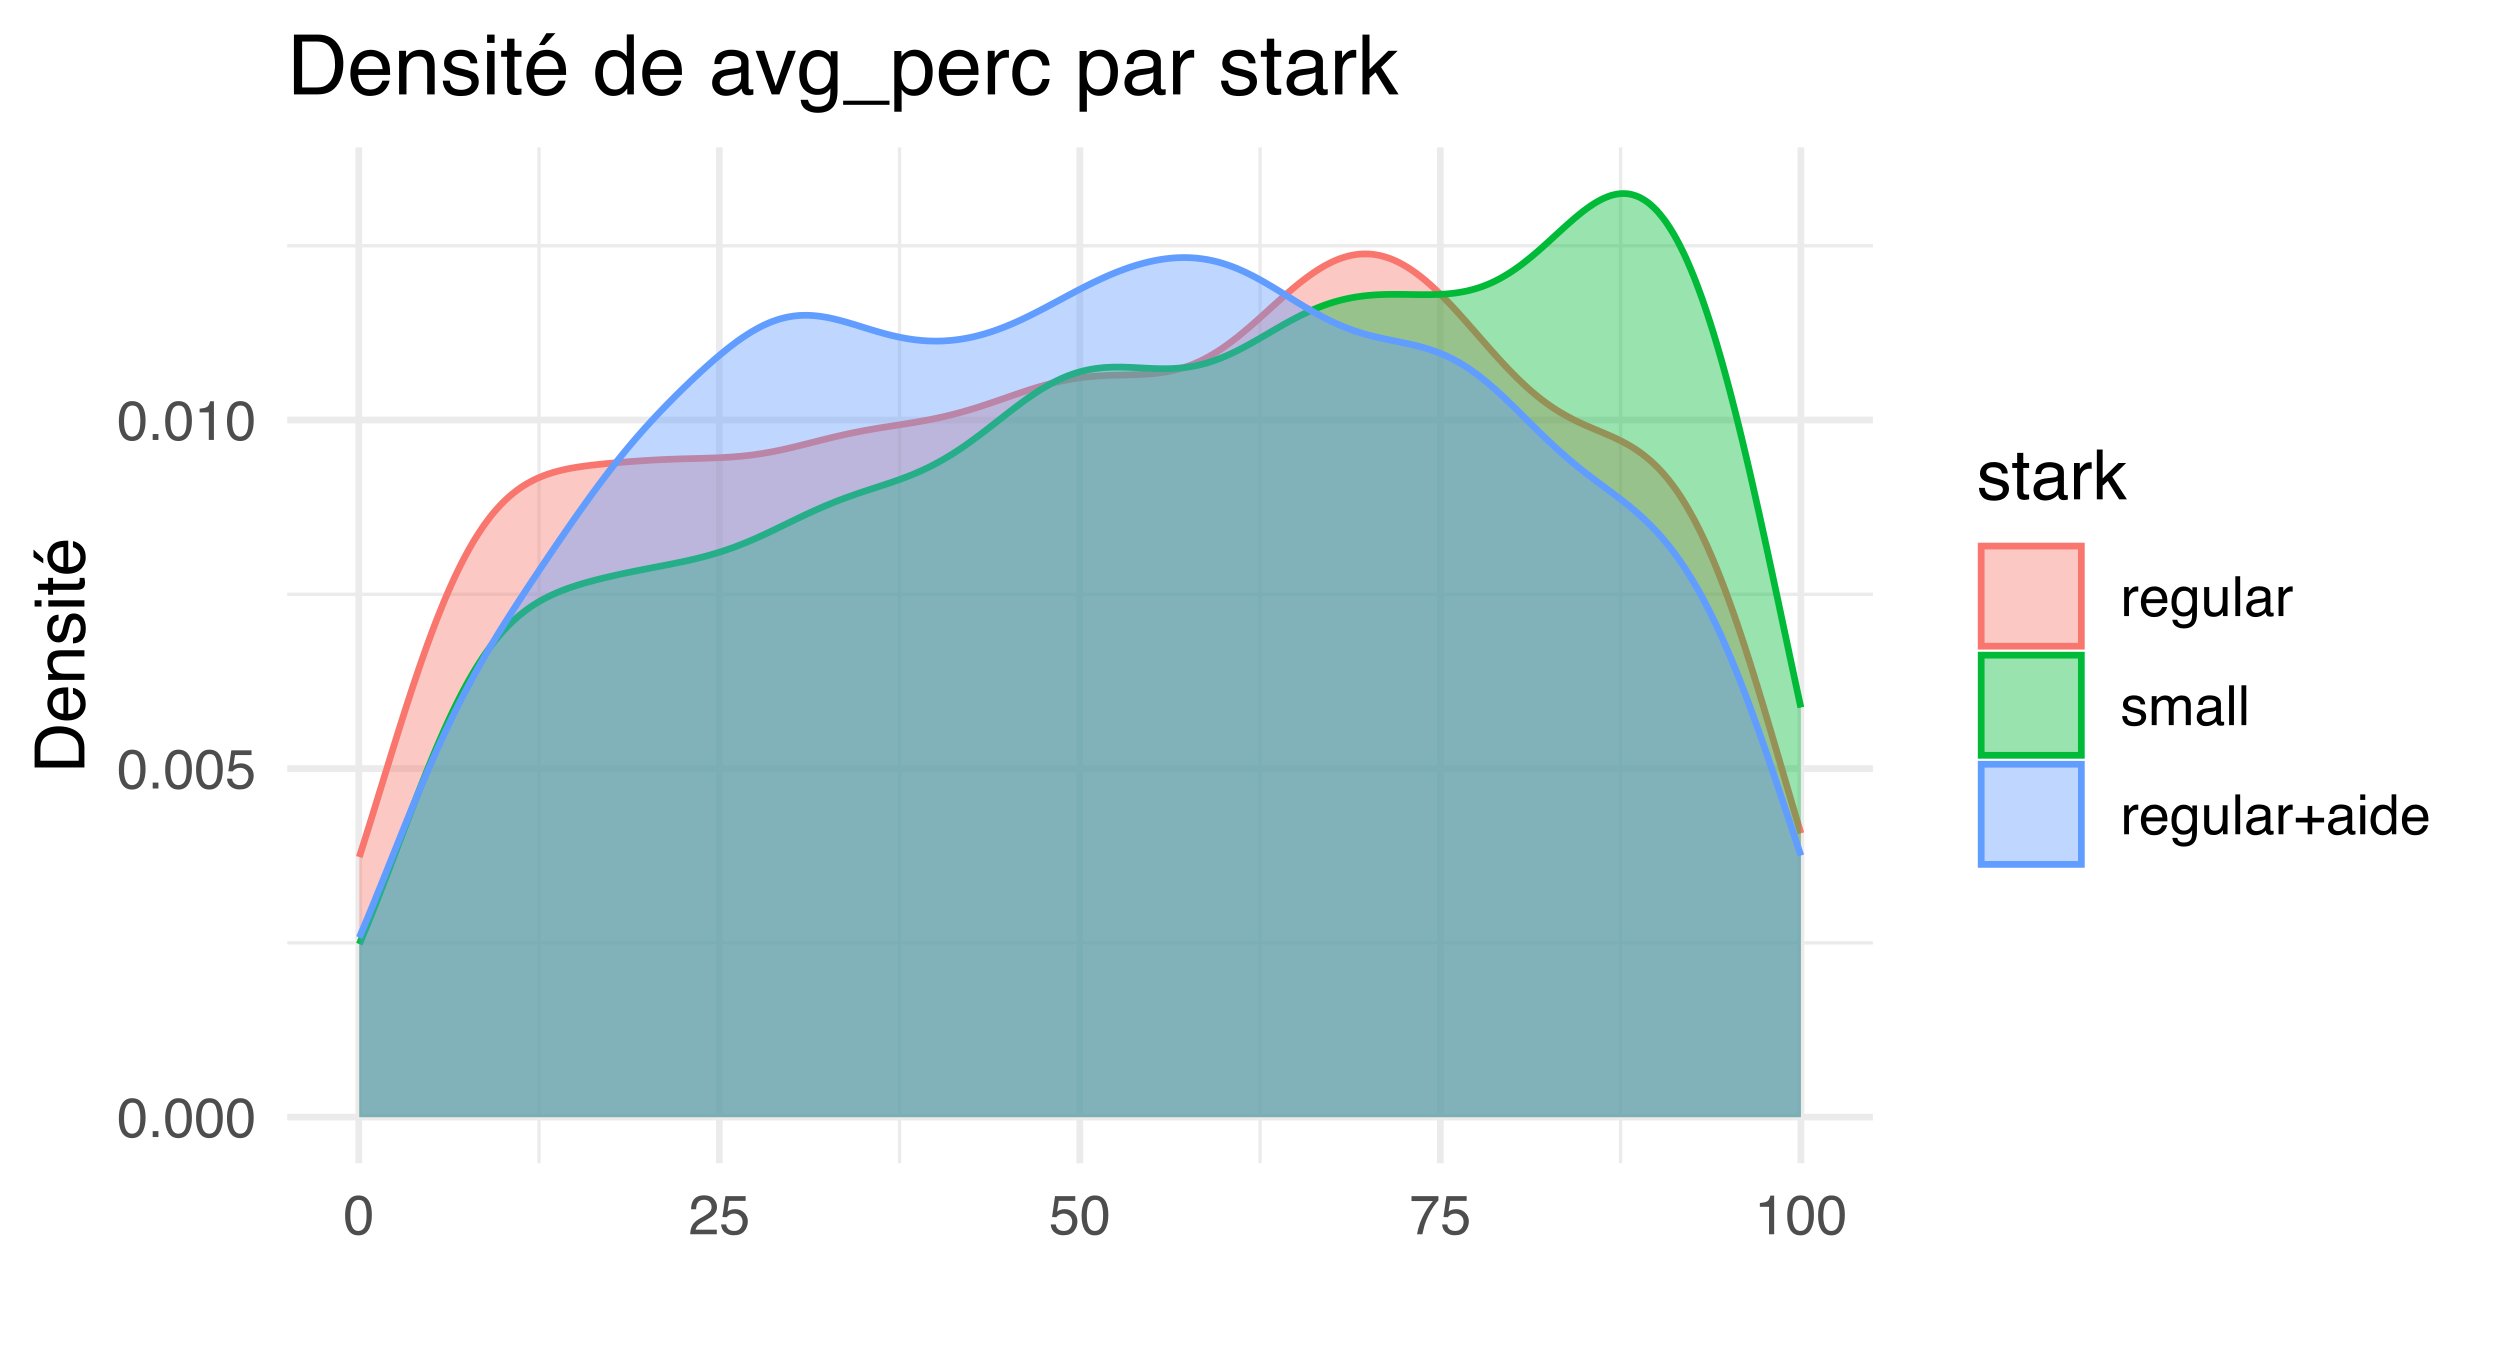 <?xml version="1.0" encoding="UTF-8"?>
<svg xmlns="http://www.w3.org/2000/svg" xmlns:xlink="http://www.w3.org/1999/xlink" width="396pt" height="216pt" viewBox="0 0 396 216" version="1.1">
<defs>
<g>
<symbol overflow="visible" id="glyph0-0">
<path style="stroke:none;" d="M 0.281 0 L 0.281 -6.312 L 5.297 -6.312 L 5.297 0 Z M 4.5 -0.797 L 4.5 -5.516 L 1.078 -5.516 L 1.078 -0.797 Z M 4.5 -0.797 "/>
</symbol>
<symbol overflow="visible" id="glyph0-1">
<path style="stroke:none;" d="M 2.375 -6.156 C 3.176 -6.156 3.754 -5.828 4.109 -5.172 C 4.379 -4.66 4.516 -3.961 4.516 -3.078 C 4.516 -2.242 4.391 -1.555 4.141 -1.016 C 3.785 -0.223 3.195 0.172 2.375 0.172 C 1.633 0.172 1.082 -0.148 0.719 -0.797 C 0.426 -1.328 0.281 -2.047 0.281 -2.953 C 0.281 -3.648 0.367 -4.25 0.547 -4.75 C 0.879 -5.688 1.488 -6.156 2.375 -6.156 Z M 2.375 -0.531 C 2.77 -0.531 3.086 -0.707 3.328 -1.062 C 3.566 -1.426 3.688 -2.086 3.688 -3.047 C 3.688 -3.754 3.598 -4.332 3.422 -4.781 C 3.254 -5.227 2.922 -5.453 2.422 -5.453 C 1.973 -5.453 1.641 -5.238 1.422 -4.812 C 1.211 -4.383 1.109 -3.754 1.109 -2.922 C 1.109 -2.297 1.176 -1.789 1.312 -1.406 C 1.52 -0.82 1.875 -0.531 2.375 -0.531 Z M 2.375 -0.531 "/>
</symbol>
<symbol overflow="visible" id="glyph0-2">
<path style="stroke:none;" d="M 0.75 -0.938 L 1.656 -0.938 L 1.656 0 L 0.75 0 Z M 0.75 -0.938 "/>
</symbol>
<symbol overflow="visible" id="glyph0-3">
<path style="stroke:none;" d="M 1.094 -1.562 C 1.133 -1.125 1.336 -0.82 1.703 -0.656 C 1.879 -0.57 2.094 -0.531 2.344 -0.531 C 2.801 -0.531 3.141 -0.676 3.359 -0.969 C 3.578 -1.258 3.688 -1.582 3.688 -1.938 C 3.688 -2.363 3.555 -2.691 3.297 -2.922 C 3.035 -3.16 2.719 -3.281 2.344 -3.281 C 2.082 -3.281 1.852 -3.227 1.656 -3.125 C 1.469 -3.02 1.305 -2.879 1.172 -2.703 L 0.5 -2.734 L 0.969 -6.047 L 4.172 -6.047 L 4.172 -5.297 L 1.562 -5.297 L 1.297 -3.594 C 1.43 -3.695 1.566 -3.773 1.703 -3.828 C 1.93 -3.93 2.195 -3.984 2.5 -3.984 C 3.062 -3.984 3.535 -3.801 3.922 -3.438 C 4.316 -3.07 4.516 -2.609 4.516 -2.047 C 4.516 -1.461 4.332 -0.945 3.969 -0.5 C 3.613 -0.062 3.047 0.156 2.266 0.156 C 1.754 0.156 1.305 0.016 0.922 -0.266 C 0.547 -0.547 0.332 -0.977 0.281 -1.562 Z M 1.094 -1.562 "/>
</symbol>
<symbol overflow="visible" id="glyph0-4">
<path style="stroke:none;" d="M 0.844 -4.359 L 0.844 -4.953 C 1.395 -5.004 1.781 -5.094 2 -5.219 C 2.227 -5.344 2.395 -5.645 2.5 -6.125 L 3.109 -6.125 L 3.109 0 L 2.297 0 L 2.297 -4.359 Z M 0.844 -4.359 "/>
</symbol>
<symbol overflow="visible" id="glyph0-5">
<path style="stroke:none;" d="M 0.281 0 C 0.301 -0.531 0.406 -0.988 0.594 -1.375 C 0.789 -1.77 1.164 -2.129 1.719 -2.453 L 2.547 -2.922 C 2.91 -3.141 3.164 -3.328 3.312 -3.484 C 3.551 -3.711 3.672 -3.984 3.672 -4.297 C 3.672 -4.648 3.562 -4.93 3.344 -5.141 C 3.133 -5.359 2.848 -5.469 2.484 -5.469 C 1.961 -5.469 1.598 -5.266 1.391 -4.859 C 1.285 -4.648 1.227 -4.352 1.219 -3.969 L 0.422 -3.969 C 0.43 -4.5 0.531 -4.938 0.719 -5.281 C 1.051 -5.875 1.645 -6.172 2.5 -6.172 C 3.195 -6.172 3.707 -5.977 4.031 -5.594 C 4.363 -5.219 4.531 -4.797 4.531 -4.328 C 4.531 -3.836 4.352 -3.414 4 -3.062 C 3.801 -2.863 3.441 -2.617 2.922 -2.328 L 2.344 -2 C 2.062 -1.844 1.836 -1.695 1.672 -1.562 C 1.391 -1.312 1.211 -1.035 1.141 -0.734 L 4.5 -0.734 L 4.5 0 Z M 0.281 0 "/>
</symbol>
<symbol overflow="visible" id="glyph0-6">
<path style="stroke:none;" d="M 4.594 -6.047 L 4.594 -5.375 C 4.395 -5.176 4.129 -4.836 3.797 -4.359 C 3.473 -3.891 3.188 -3.379 2.938 -2.828 C 2.688 -2.297 2.5 -1.812 2.375 -1.375 C 2.289 -1.082 2.18 -0.625 2.047 0 L 1.203 0 C 1.391 -1.176 1.816 -2.344 2.484 -3.5 C 2.879 -4.188 3.289 -4.773 3.719 -5.266 L 0.328 -5.266 L 0.328 -6.047 Z M 4.594 -6.047 "/>
</symbol>
<symbol overflow="visible" id="glyph0-7">
<path style="stroke:none;" d="M 0.594 -4.594 L 1.328 -4.594 L 1.328 -3.812 C 1.379 -3.957 1.523 -4.141 1.766 -4.359 C 2.004 -4.586 2.273 -4.703 2.578 -4.703 C 2.586 -4.703 2.609 -4.695 2.641 -4.688 C 2.68 -4.688 2.742 -4.688 2.828 -4.688 L 2.828 -3.859 C 2.773 -3.867 2.727 -3.875 2.688 -3.875 C 2.656 -3.883 2.617 -3.891 2.578 -3.891 C 2.18 -3.891 1.879 -3.766 1.672 -3.516 C 1.461 -3.266 1.359 -2.973 1.359 -2.641 L 1.359 0 L 0.594 0 Z M 0.594 -4.594 "/>
</symbol>
<symbol overflow="visible" id="glyph0-8">
<path style="stroke:none;" d="M 2.484 -4.703 C 2.805 -4.703 3.117 -4.625 3.422 -4.469 C 3.734 -4.32 3.969 -4.125 4.125 -3.875 C 4.281 -3.645 4.383 -3.375 4.438 -3.062 C 4.488 -2.852 4.516 -2.516 4.516 -2.047 L 1.141 -2.047 C 1.148 -1.586 1.258 -1.211 1.469 -0.922 C 1.676 -0.641 1.992 -0.5 2.422 -0.5 C 2.828 -0.5 3.148 -0.633 3.391 -0.906 C 3.523 -1.062 3.625 -1.238 3.688 -1.438 L 4.453 -1.438 C 4.43 -1.27 4.363 -1.082 4.25 -0.875 C 4.133 -0.664 4.004 -0.5 3.859 -0.375 C 3.629 -0.145 3.344 0.008 3 0.094 C 2.812 0.133 2.598 0.156 2.359 0.156 C 1.785 0.156 1.301 -0.051 0.906 -0.469 C 0.508 -0.883 0.312 -1.469 0.312 -2.219 C 0.312 -2.945 0.508 -3.539 0.906 -4 C 1.312 -4.469 1.836 -4.703 2.484 -4.703 Z M 3.719 -2.672 C 3.688 -3.004 3.613 -3.27 3.5 -3.469 C 3.281 -3.844 2.926 -4.031 2.438 -4.031 C 2.082 -4.031 1.785 -3.898 1.547 -3.641 C 1.305 -3.391 1.176 -3.066 1.156 -2.672 Z M 2.406 -4.719 Z M 2.406 -4.719 "/>
</symbol>
<symbol overflow="visible" id="glyph0-9">
<path style="stroke:none;" d="M 2.188 -4.688 C 2.551 -4.688 2.867 -4.598 3.141 -4.422 C 3.285 -4.316 3.43 -4.172 3.578 -3.984 L 3.578 -4.562 L 4.297 -4.562 L 4.297 -0.375 C 4.297 0.207 4.207 0.672 4.031 1.016 C 3.719 1.641 3.113 1.953 2.219 1.953 C 1.727 1.953 1.312 1.836 0.969 1.609 C 0.633 1.391 0.445 1.047 0.406 0.578 L 1.188 0.578 C 1.227 0.773 1.301 0.93 1.406 1.047 C 1.582 1.223 1.859 1.312 2.234 1.312 C 2.828 1.312 3.219 1.098 3.406 0.672 C 3.508 0.43 3.555 -0.004 3.547 -0.641 C 3.391 -0.398 3.203 -0.223 2.984 -0.109 C 2.773 0.004 2.488 0.062 2.125 0.062 C 1.633 0.062 1.203 -0.113 0.828 -0.469 C 0.453 -0.82 0.266 -1.41 0.266 -2.234 C 0.266 -3.004 0.453 -3.602 0.828 -4.031 C 1.203 -4.469 1.656 -4.688 2.188 -4.688 Z M 3.578 -2.312 C 3.578 -2.883 3.457 -3.305 3.219 -3.578 C 2.988 -3.859 2.691 -4 2.328 -4 C 1.785 -4 1.414 -3.742 1.219 -3.234 C 1.113 -2.961 1.062 -2.609 1.062 -2.172 C 1.062 -1.648 1.164 -1.254 1.375 -0.984 C 1.582 -0.711 1.863 -0.578 2.219 -0.578 C 2.77 -0.578 3.16 -0.828 3.391 -1.328 C 3.516 -1.609 3.578 -1.938 3.578 -2.312 Z M 2.281 -4.719 Z M 2.281 -4.719 "/>
</symbol>
<symbol overflow="visible" id="glyph0-10">
<path style="stroke:none;" d="M 1.344 -4.594 L 1.344 -1.547 C 1.344 -1.305 1.379 -1.113 1.453 -0.969 C 1.586 -0.695 1.844 -0.562 2.219 -0.562 C 2.758 -0.562 3.125 -0.801 3.312 -1.281 C 3.426 -1.539 3.484 -1.895 3.484 -2.344 L 3.484 -4.594 L 4.25 -4.594 L 4.25 0 L 3.516 0 L 3.531 -0.672 C 3.426 -0.504 3.301 -0.359 3.156 -0.234 C 2.863 0.004 2.504 0.125 2.078 0.125 C 1.422 0.125 0.977 -0.094 0.75 -0.531 C 0.613 -0.77 0.547 -1.082 0.547 -1.469 L 0.547 -4.594 Z M 2.406 -4.719 Z M 2.406 -4.719 "/>
</symbol>
<symbol overflow="visible" id="glyph0-11">
<path style="stroke:none;" d="M 0.594 -6.312 L 1.359 -6.312 L 1.359 0 L 0.594 0 Z M 0.594 -6.312 "/>
</symbol>
<symbol overflow="visible" id="glyph0-12">
<path style="stroke:none;" d="M 1.156 -1.219 C 1.156 -1 1.238 -0.82 1.406 -0.688 C 1.57 -0.562 1.766 -0.5 1.984 -0.5 C 2.254 -0.5 2.52 -0.562 2.781 -0.688 C 3.207 -0.895 3.422 -1.238 3.422 -1.719 L 3.422 -2.344 C 3.328 -2.281 3.203 -2.227 3.047 -2.188 C 2.898 -2.145 2.754 -2.117 2.609 -2.109 L 2.141 -2.047 C 1.867 -2.004 1.66 -1.945 1.516 -1.875 C 1.273 -1.738 1.156 -1.52 1.156 -1.219 Z M 3.031 -2.781 C 3.207 -2.812 3.328 -2.891 3.391 -3.016 C 3.422 -3.078 3.438 -3.176 3.438 -3.312 C 3.438 -3.57 3.344 -3.758 3.156 -3.875 C 2.969 -4 2.703 -4.062 2.359 -4.062 C 1.953 -4.062 1.664 -3.953 1.5 -3.734 C 1.406 -3.609 1.344 -3.43 1.312 -3.203 L 0.594 -3.203 C 0.602 -3.766 0.785 -4.156 1.141 -4.375 C 1.492 -4.602 1.906 -4.719 2.375 -4.719 C 2.914 -4.719 3.352 -4.613 3.688 -4.406 C 4.02 -4.195 4.188 -3.875 4.188 -3.438 L 4.188 -0.797 C 4.188 -0.711 4.203 -0.645 4.234 -0.594 C 4.273 -0.551 4.348 -0.531 4.453 -0.531 C 4.484 -0.531 4.52 -0.531 4.562 -0.531 C 4.602 -0.531 4.648 -0.535 4.703 -0.547 L 4.703 0.016 C 4.578 0.055 4.484 0.078 4.422 0.078 C 4.359 0.086 4.273 0.094 4.172 0.094 C 3.898 0.094 3.707 0 3.594 -0.188 C 3.531 -0.281 3.484 -0.422 3.453 -0.609 C 3.297 -0.398 3.07 -0.219 2.781 -0.062 C 2.488 0.082 2.16 0.156 1.797 0.156 C 1.367 0.156 1.02 0.023 0.75 -0.234 C 0.488 -0.492 0.359 -0.816 0.359 -1.203 C 0.359 -1.629 0.488 -1.957 0.75 -2.188 C 1.02 -2.426 1.367 -2.578 1.797 -2.641 Z M 2.391 -4.719 Z M 2.391 -4.719 "/>
</symbol>
<symbol overflow="visible" id="glyph0-13">
<path style="stroke:none;" d="M 1.031 -1.438 C 1.051 -1.188 1.113 -0.988 1.219 -0.844 C 1.414 -0.602 1.754 -0.484 2.234 -0.484 C 2.516 -0.484 2.766 -0.539 2.984 -0.656 C 3.203 -0.781 3.312 -0.973 3.312 -1.234 C 3.312 -1.43 3.223 -1.582 3.047 -1.688 C 2.941 -1.75 2.723 -1.82 2.391 -1.906 L 1.781 -2.062 C 1.383 -2.164 1.094 -2.273 0.906 -2.391 C 0.57 -2.598 0.406 -2.891 0.406 -3.266 C 0.406 -3.691 0.562 -4.039 0.875 -4.312 C 1.195 -4.582 1.617 -4.719 2.141 -4.719 C 2.836 -4.719 3.336 -4.516 3.641 -4.109 C 3.836 -3.848 3.93 -3.57 3.922 -3.281 L 3.203 -3.281 C 3.18 -3.457 3.117 -3.613 3.016 -3.75 C 2.836 -3.957 2.531 -4.062 2.094 -4.062 C 1.801 -4.062 1.578 -4.004 1.422 -3.891 C 1.273 -3.773 1.203 -3.629 1.203 -3.453 C 1.203 -3.254 1.301 -3.094 1.5 -2.969 C 1.613 -2.895 1.781 -2.832 2 -2.781 L 2.516 -2.656 C 3.066 -2.52 3.438 -2.391 3.625 -2.266 C 3.926 -2.066 4.078 -1.754 4.078 -1.328 C 4.078 -0.922 3.922 -0.566 3.609 -0.266 C 3.305 0.023 2.832 0.172 2.188 0.172 C 1.508 0.172 1.023 0.02 0.734 -0.281 C 0.453 -0.594 0.301 -0.977 0.281 -1.438 Z M 2.172 -4.719 Z M 2.172 -4.719 "/>
</symbol>
<symbol overflow="visible" id="glyph0-14">
<path style="stroke:none;" d="M 0.562 -4.594 L 1.328 -4.594 L 1.328 -3.953 C 1.516 -4.172 1.68 -4.332 1.828 -4.438 C 2.086 -4.613 2.379 -4.703 2.703 -4.703 C 3.066 -4.703 3.359 -4.613 3.578 -4.438 C 3.703 -4.332 3.816 -4.18 3.922 -3.984 C 4.098 -4.223 4.301 -4.398 4.531 -4.516 C 4.758 -4.641 5.02 -4.703 5.312 -4.703 C 5.926 -4.703 6.348 -4.477 6.578 -4.031 C 6.691 -3.789 6.75 -3.469 6.75 -3.062 L 6.75 0 L 5.953 0 L 5.953 -3.203 C 5.953 -3.504 5.875 -3.711 5.719 -3.828 C 5.57 -3.941 5.383 -4 5.156 -4 C 4.852 -4 4.594 -3.895 4.375 -3.688 C 4.156 -3.488 4.047 -3.148 4.047 -2.672 L 4.047 0 L 3.266 0 L 3.266 -3 C 3.266 -3.312 3.227 -3.539 3.156 -3.688 C 3.039 -3.895 2.82 -4 2.5 -4 C 2.207 -4 1.941 -3.883 1.703 -3.656 C 1.461 -3.438 1.344 -3.031 1.344 -2.438 L 1.344 0 L 0.562 0 Z M 0.562 -4.594 "/>
</symbol>
<symbol overflow="visible" id="glyph0-15">
<path style="stroke:none;" d="M 0.391 -1.875 L 0.391 -2.609 L 2.266 -2.609 L 2.266 -4.484 L 3 -4.484 L 3 -2.609 L 4.875 -2.609 L 4.875 -1.875 L 3 -1.875 L 3 0 L 2.266 0 L 2.266 -1.875 Z M 0.391 -1.875 "/>
</symbol>
<symbol overflow="visible" id="glyph0-16">
<path style="stroke:none;" d="M 0.562 -4.578 L 1.359 -4.578 L 1.359 0 L 0.562 0 Z M 0.562 -6.312 L 1.359 -6.312 L 1.359 -5.438 L 0.562 -5.438 Z M 0.562 -6.312 "/>
</symbol>
<symbol overflow="visible" id="glyph0-17">
<path style="stroke:none;" d="M 1.062 -2.25 C 1.062 -1.75 1.164 -1.332 1.375 -1 C 1.582 -0.676 1.914 -0.516 2.375 -0.516 C 2.727 -0.516 3.02 -0.664 3.25 -0.969 C 3.488 -1.281 3.609 -1.723 3.609 -2.297 C 3.609 -2.879 3.488 -3.305 3.25 -3.578 C 3.008 -3.859 2.711 -4 2.359 -4 C 1.973 -4 1.66 -3.848 1.422 -3.547 C 1.18 -3.254 1.062 -2.82 1.062 -2.25 Z M 2.219 -4.688 C 2.57 -4.688 2.867 -4.609 3.109 -4.453 C 3.242 -4.367 3.398 -4.219 3.578 -4 L 3.578 -6.328 L 4.312 -6.328 L 4.312 0 L 3.625 0 L 3.625 -0.641 C 3.438 -0.359 3.219 -0.156 2.969 -0.031 C 2.727 0.094 2.453 0.156 2.141 0.156 C 1.617 0.156 1.172 -0.055 0.797 -0.484 C 0.422 -0.91 0.234 -1.484 0.234 -2.203 C 0.234 -2.867 0.406 -3.445 0.75 -3.938 C 1.094 -4.438 1.582 -4.688 2.219 -4.688 Z M 2.219 -4.688 "/>
</symbol>
<symbol overflow="visible" id="glyph1-0">
<path style="stroke:none;" d="M 0 -0.359 L -7.891 -0.359 L -7.891 -6.625 L 0 -6.625 Z M -0.984 -5.625 L -6.906 -5.625 L -6.906 -1.344 L -0.984 -1.344 Z M -0.984 -5.625 "/>
</symbol>
<symbol overflow="visible" id="glyph1-1">
<path style="stroke:none;" d="M -0.906 -3.875 C -0.906 -4.227 -0.945 -4.523 -1.031 -4.766 C -1.164 -5.172 -1.43 -5.508 -1.828 -5.781 C -2.148 -5.988 -2.562 -6.141 -3.062 -6.234 C -3.352 -6.285 -3.629 -6.312 -3.891 -6.312 C -4.859 -6.312 -5.613 -6.117 -6.156 -5.734 C -6.695 -5.348 -6.969 -4.723 -6.969 -3.859 L -6.969 -1.953 L -0.906 -1.953 Z M -7.891 -0.891 L -7.891 -4.078 C -7.891 -5.16 -7.504 -6.004 -6.734 -6.609 C -6.035 -7.141 -5.145 -7.406 -4.062 -7.406 C -3.227 -7.406 -2.473 -7.25 -1.797 -6.938 C -0.598 -6.383 0 -5.43 0 -4.078 L 0 -0.891 Z M -7.891 -0.891 "/>
</symbol>
<symbol overflow="visible" id="glyph1-2">
<path style="stroke:none;" d="M -5.875 -3.109 C -5.875 -3.516 -5.781 -3.906 -5.594 -4.281 C -5.406 -4.664 -5.156 -4.961 -4.844 -5.172 C -4.562 -5.359 -4.223 -5.484 -3.828 -5.547 C -3.566 -5.609 -3.145 -5.641 -2.562 -5.641 L -2.562 -1.422 C -1.977 -1.441 -1.508 -1.578 -1.156 -1.828 C -0.812 -2.086 -0.641 -2.488 -0.641 -3.031 C -0.641 -3.539 -0.805 -3.945 -1.141 -4.25 C -1.328 -4.414 -1.551 -4.535 -1.812 -4.609 L -1.812 -5.562 C -1.594 -5.531 -1.352 -5.441 -1.094 -5.297 C -0.832 -5.16 -0.625 -5.004 -0.469 -4.828 C -0.176 -4.535 0.02 -4.176 0.125 -3.75 C 0.176 -3.508 0.203 -3.242 0.203 -2.953 C 0.203 -2.234 -0.055 -1.625 -0.578 -1.125 C -1.098 -0.633 -1.828 -0.391 -2.766 -0.391 C -3.691 -0.391 -4.441 -0.641 -5.016 -1.141 C -5.586 -1.641 -5.875 -2.297 -5.875 -3.109 Z M -3.328 -4.641 C -3.754 -4.609 -4.094 -4.52 -4.344 -4.375 C -4.801 -4.102 -5.031 -3.66 -5.031 -3.047 C -5.031 -2.598 -4.867 -2.223 -4.547 -1.922 C -4.234 -1.629 -3.828 -1.473 -3.328 -1.453 Z M -5.891 -3.016 Z M -5.891 -3.016 "/>
</symbol>
<symbol overflow="visible" id="glyph1-3">
<path style="stroke:none;" d="M -5.75 -0.703 L -5.75 -1.625 L -4.938 -1.625 C -5.27 -1.895 -5.508 -2.18 -5.656 -2.484 C -5.801 -2.797 -5.875 -3.133 -5.875 -3.5 C -5.875 -4.32 -5.594 -4.875 -5.031 -5.156 C -4.719 -5.312 -4.27 -5.391 -3.688 -5.391 L 0 -5.391 L 0 -4.422 L -3.625 -4.422 C -3.977 -4.422 -4.258 -4.367 -4.469 -4.266 C -4.832 -4.086 -5.016 -3.773 -5.016 -3.328 C -5.016 -3.098 -4.988 -2.91 -4.938 -2.766 C -4.863 -2.492 -4.707 -2.258 -4.469 -2.062 C -4.281 -1.906 -4.082 -1.801 -3.875 -1.75 C -3.676 -1.695 -3.391 -1.672 -3.016 -1.672 L 0 -1.672 L 0 -0.703 Z M -5.891 -2.984 Z M -5.891 -2.984 "/>
</symbol>
<symbol overflow="visible" id="glyph1-4">
<path style="stroke:none;" d="M -1.812 -1.281 C -1.488 -1.312 -1.238 -1.395 -1.062 -1.531 C -0.75 -1.77 -0.594 -2.191 -0.594 -2.797 C -0.594 -3.148 -0.672 -3.461 -0.828 -3.734 C -0.984 -4.004 -1.223 -4.141 -1.547 -4.141 C -1.797 -4.141 -1.984 -4.031 -2.109 -3.812 C -2.191 -3.676 -2.285 -3.398 -2.391 -2.984 L -2.578 -2.219 C -2.703 -1.727 -2.836 -1.367 -2.984 -1.141 C -3.254 -0.723 -3.617 -0.516 -4.078 -0.516 C -4.617 -0.516 -5.055 -0.707 -5.391 -1.094 C -5.734 -1.488 -5.906 -2.02 -5.906 -2.688 C -5.906 -3.551 -5.648 -4.176 -5.141 -4.562 C -4.816 -4.801 -4.469 -4.914 -4.094 -4.906 L -4.094 -4 C -4.312 -3.977 -4.508 -3.898 -4.688 -3.766 C -4.945 -3.547 -5.078 -3.16 -5.078 -2.609 C -5.078 -2.242 -5.004 -1.969 -4.859 -1.781 C -4.723 -1.594 -4.539 -1.5 -4.312 -1.5 C -4.062 -1.5 -3.863 -1.625 -3.719 -1.875 C -3.625 -2.008 -3.539 -2.219 -3.469 -2.5 L -3.312 -3.141 C -3.145 -3.836 -2.984 -4.301 -2.828 -4.531 C -2.578 -4.914 -2.191 -5.109 -1.672 -5.109 C -1.148 -5.109 -0.703 -4.91 -0.328 -4.516 C 0.035 -4.129 0.219 -3.539 0.219 -2.75 C 0.219 -1.895 0.023 -1.285 -0.359 -0.922 C -0.754 -0.566 -1.238 -0.379 -1.812 -0.359 Z M -5.891 -2.719 Z M -5.891 -2.719 "/>
</symbol>
<symbol overflow="visible" id="glyph1-5">
<path style="stroke:none;" d="M -5.719 -0.703 L -5.719 -1.688 L 0 -1.688 L 0 -0.703 Z M -7.891 -0.703 L -7.891 -1.688 L -6.797 -1.688 L -6.797 -0.703 Z M -7.891 -0.703 "/>
</symbol>
<symbol overflow="visible" id="glyph1-6">
<path style="stroke:none;" d="M -7.359 -0.906 L -7.359 -1.875 L -5.75 -1.875 L -5.75 -2.797 L -4.969 -2.797 L -4.969 -1.875 L -1.203 -1.875 C -1.004 -1.875 -0.875 -1.941 -0.812 -2.078 C -0.77 -2.16 -0.75 -2.285 -0.75 -2.453 C -0.75 -2.504 -0.75 -2.555 -0.75 -2.609 C -0.75 -2.66 -0.754 -2.723 -0.766 -2.797 L 0 -2.797 C 0.031 -2.68 0.051 -2.562 0.062 -2.438 C 0.082 -2.32 0.094 -2.195 0.094 -2.062 C 0.094 -1.613 -0.02 -1.305 -0.25 -1.141 C -0.488 -0.984 -0.789 -0.906 -1.156 -0.906 L -4.969 -0.906 L -4.969 -0.125 L -5.75 -0.125 L -5.75 -0.906 Z M -7.359 -0.906 "/>
</symbol>
<symbol overflow="visible" id="glyph1-7">
<path style="stroke:none;" d="M -5.875 -3.109 C -5.875 -3.516 -5.781 -3.906 -5.594 -4.281 C -5.406 -4.664 -5.156 -4.961 -4.844 -5.172 C -4.562 -5.359 -4.223 -5.484 -3.828 -5.547 C -3.566 -5.609 -3.145 -5.641 -2.562 -5.641 L -2.562 -1.422 C -1.977 -1.441 -1.508 -1.578 -1.156 -1.828 C -0.812 -2.086 -0.641 -2.488 -0.641 -3.031 C -0.641 -3.539 -0.805 -3.945 -1.141 -4.25 C -1.328 -4.414 -1.551 -4.535 -1.812 -4.609 L -1.812 -5.562 C -1.594 -5.531 -1.352 -5.441 -1.094 -5.297 C -0.832 -5.16 -0.625 -5.004 -0.469 -4.828 C -0.176 -4.535 0.02 -4.176 0.125 -3.75 C 0.176 -3.508 0.203 -3.242 0.203 -2.953 C 0.203 -2.234 -0.055 -1.625 -0.578 -1.125 C -1.098 -0.633 -1.828 -0.391 -2.766 -0.391 C -3.691 -0.391 -4.441 -0.641 -5.016 -1.141 C -5.586 -1.641 -5.875 -2.297 -5.875 -3.109 Z M -3.328 -4.641 C -3.754 -4.609 -4.094 -4.52 -4.344 -4.375 C -4.801 -4.102 -5.031 -3.66 -5.031 -3.047 C -5.031 -2.598 -4.867 -2.223 -4.547 -1.922 C -4.234 -1.629 -3.828 -1.473 -3.328 -1.453 Z M -5.891 -3.016 Z M -8.062 -4.234 L -6.516 -2.797 L -6.516 -2.047 L -8.062 -3.031 Z M -8.062 -4.234 "/>
</symbol>
<symbol overflow="visible" id="glyph2-0">
<path style="stroke:none;" d="M 0.359 0 L 0.359 -7.891 L 6.625 -7.891 L 6.625 0 Z M 5.625 -0.984 L 5.625 -6.906 L 1.344 -6.906 L 1.344 -0.984 Z M 5.625 -0.984 "/>
</symbol>
<symbol overflow="visible" id="glyph2-1">
<path style="stroke:none;" d="M 1.281 -1.812 C 1.312 -1.488 1.395 -1.238 1.531 -1.062 C 1.77 -0.75 2.191 -0.594 2.797 -0.594 C 3.148 -0.594 3.461 -0.672 3.734 -0.828 C 4.004 -0.984 4.141 -1.223 4.141 -1.547 C 4.141 -1.797 4.031 -1.984 3.812 -2.109 C 3.676 -2.191 3.398 -2.285 2.984 -2.391 L 2.219 -2.578 C 1.727 -2.703 1.367 -2.836 1.141 -2.984 C 0.723 -3.254 0.516 -3.617 0.516 -4.078 C 0.516 -4.617 0.707 -5.055 1.094 -5.391 C 1.488 -5.734 2.02 -5.906 2.688 -5.906 C 3.551 -5.906 4.176 -5.648 4.562 -5.141 C 4.801 -4.816 4.914 -4.469 4.906 -4.094 L 4 -4.094 C 3.977 -4.312 3.898 -4.508 3.766 -4.688 C 3.547 -4.945 3.16 -5.078 2.609 -5.078 C 2.242 -5.078 1.969 -5.004 1.781 -4.859 C 1.594 -4.723 1.5 -4.539 1.5 -4.312 C 1.5 -4.062 1.625 -3.863 1.875 -3.719 C 2.008 -3.625 2.219 -3.539 2.5 -3.469 L 3.141 -3.312 C 3.836 -3.145 4.301 -2.984 4.531 -2.828 C 4.914 -2.578 5.109 -2.191 5.109 -1.672 C 5.109 -1.148 4.91 -0.703 4.516 -0.328 C 4.129 0.035 3.539 0.219 2.75 0.219 C 1.895 0.219 1.285 0.023 0.922 -0.359 C 0.566 -0.754 0.379 -1.238 0.359 -1.812 Z M 2.719 -5.891 Z M 2.719 -5.891 "/>
</symbol>
<symbol overflow="visible" id="glyph2-2">
<path style="stroke:none;" d="M 0.906 -7.359 L 1.875 -7.359 L 1.875 -5.75 L 2.797 -5.75 L 2.797 -4.969 L 1.875 -4.969 L 1.875 -1.203 C 1.875 -1.004 1.941 -0.875 2.078 -0.812 C 2.16 -0.77 2.285 -0.75 2.453 -0.75 C 2.504 -0.75 2.555 -0.75 2.609 -0.75 C 2.66 -0.75 2.723 -0.754 2.797 -0.766 L 2.797 0 C 2.68 0.031 2.562 0.051 2.438 0.062 C 2.32 0.082 2.195 0.094 2.062 0.094 C 1.613 0.094 1.305 -0.02 1.141 -0.25 C 0.984 -0.488 0.906 -0.789 0.906 -1.156 L 0.906 -4.969 L 0.125 -4.969 L 0.125 -5.75 L 0.906 -5.75 Z M 0.906 -7.359 "/>
</symbol>
<symbol overflow="visible" id="glyph2-3">
<path style="stroke:none;" d="M 1.453 -1.531 C 1.453 -1.25 1.551 -1.023 1.75 -0.859 C 1.957 -0.703 2.203 -0.625 2.484 -0.625 C 2.816 -0.625 3.145 -0.703 3.469 -0.859 C 4.008 -1.117 4.281 -1.551 4.281 -2.156 L 4.281 -2.922 C 4.156 -2.848 4 -2.785 3.812 -2.734 C 3.633 -2.691 3.453 -2.656 3.266 -2.625 L 2.688 -2.562 C 2.332 -2.508 2.066 -2.438 1.891 -2.344 C 1.598 -2.164 1.453 -1.895 1.453 -1.531 Z M 3.797 -3.484 C 4.016 -3.516 4.16 -3.609 4.234 -3.766 C 4.273 -3.848 4.297 -3.973 4.297 -4.141 C 4.297 -4.461 4.176 -4.695 3.938 -4.844 C 3.707 -5 3.375 -5.078 2.938 -5.078 C 2.438 -5.078 2.082 -4.941 1.875 -4.672 C 1.75 -4.516 1.672 -4.289 1.641 -4 L 0.734 -4 C 0.754 -4.707 0.984 -5.195 1.422 -5.469 C 1.867 -5.75 2.383 -5.891 2.969 -5.891 C 3.645 -5.891 4.191 -5.758 4.609 -5.5 C 5.035 -5.25 5.25 -4.848 5.25 -4.297 L 5.25 -0.984 C 5.25 -0.891 5.266 -0.812 5.297 -0.75 C 5.336 -0.688 5.426 -0.656 5.562 -0.656 C 5.602 -0.656 5.648 -0.656 5.703 -0.656 C 5.766 -0.664 5.82 -0.676 5.875 -0.688 L 5.875 0.031 C 5.727 0.07 5.613 0.098 5.531 0.109 C 5.457 0.117 5.352 0.125 5.219 0.125 C 4.883 0.125 4.641 0.004 4.484 -0.234 C 4.41 -0.359 4.359 -0.535 4.328 -0.766 C 4.129 -0.504 3.844 -0.281 3.469 -0.094 C 3.102 0.094 2.695 0.188 2.25 0.188 C 1.719 0.188 1.281 0.023 0.938 -0.297 C 0.602 -0.617 0.438 -1.023 0.438 -1.516 C 0.438 -2.047 0.602 -2.457 0.938 -2.75 C 1.27 -3.039 1.707 -3.223 2.25 -3.297 Z M 2.984 -5.891 Z M 2.984 -5.891 "/>
</symbol>
<symbol overflow="visible" id="glyph2-4">
<path style="stroke:none;" d="M 0.734 -5.75 L 1.656 -5.75 L 1.656 -4.766 C 1.727 -4.953 1.91 -5.18 2.203 -5.453 C 2.492 -5.734 2.832 -5.875 3.219 -5.875 C 3.238 -5.875 3.27 -5.875 3.312 -5.875 C 3.352 -5.875 3.426 -5.867 3.531 -5.859 L 3.531 -4.828 C 3.477 -4.836 3.426 -4.844 3.375 -4.844 C 3.32 -4.852 3.27 -4.859 3.219 -4.859 C 2.727 -4.859 2.352 -4.703 2.094 -4.391 C 1.832 -4.078 1.703 -3.719 1.703 -3.312 L 1.703 0 L 0.734 0 Z M 0.734 -5.75 "/>
</symbol>
<symbol overflow="visible" id="glyph2-5">
<path style="stroke:none;" d="M 0.688 -7.891 L 1.609 -7.891 L 1.609 -3.312 L 4.094 -5.75 L 5.328 -5.75 L 3.125 -3.594 L 5.453 0 L 4.219 0 L 2.422 -2.906 L 1.609 -2.156 L 1.609 0 L 0.688 0 Z M 0.688 -7.891 "/>
</symbol>
<symbol overflow="visible" id="glyph3-0">
<path style="stroke:none;" d="M 0.422 0 L 0.422 -9.469 L 7.938 -9.469 L 7.938 0 Z M 6.75 -1.188 L 6.75 -8.281 L 1.609 -8.281 L 1.609 -1.188 Z M 6.75 -1.188 "/>
</symbol>
<symbol overflow="visible" id="glyph3-1">
<path style="stroke:none;" d="M 4.641 -1.094 C 5.078 -1.094 5.438 -1.141 5.719 -1.234 C 6.207 -1.398 6.613 -1.723 6.938 -2.203 C 7.188 -2.578 7.367 -3.066 7.484 -3.672 C 7.547 -4.023 7.578 -4.352 7.578 -4.656 C 7.578 -5.832 7.344 -6.742 6.875 -7.391 C 6.414 -8.047 5.664 -8.375 4.625 -8.375 L 2.359 -8.375 L 2.359 -1.094 Z M 1.062 -9.469 L 4.906 -9.469 C 6.207 -9.469 7.211 -9.004 7.922 -8.078 C 8.566 -7.242 8.891 -6.176 8.891 -4.875 C 8.891 -3.875 8.703 -2.969 8.328 -2.156 C 7.66 -0.719 6.516 0 4.891 0 L 1.062 0 Z M 1.062 -9.469 "/>
</symbol>
<symbol overflow="visible" id="glyph3-2">
<path style="stroke:none;" d="M 3.719 -7.062 C 4.219 -7.062 4.695 -6.945 5.156 -6.719 C 5.613 -6.488 5.961 -6.191 6.203 -5.828 C 6.43 -5.473 6.586 -5.066 6.672 -4.609 C 6.734 -4.285 6.766 -3.773 6.766 -3.078 L 1.703 -3.078 C 1.723 -2.379 1.891 -1.816 2.203 -1.391 C 2.516 -0.973 2.992 -0.766 3.641 -0.766 C 4.242 -0.766 4.727 -0.961 5.094 -1.359 C 5.301 -1.586 5.445 -1.859 5.531 -2.172 L 6.672 -2.172 C 6.641 -1.91 6.539 -1.625 6.375 -1.312 C 6.207 -1 6.016 -0.742 5.797 -0.547 C 5.453 -0.203 5.02 0.023 4.5 0.141 C 4.219 0.211 3.898 0.25 3.547 0.25 C 2.68 0.25 1.953 -0.062 1.359 -0.688 C 0.766 -1.312 0.469 -2.188 0.469 -3.312 C 0.469 -4.426 0.766 -5.328 1.359 -6.016 C 1.961 -6.711 2.75 -7.062 3.719 -7.062 Z M 5.578 -4 C 5.523 -4.5 5.414 -4.898 5.25 -5.203 C 4.926 -5.766 4.395 -6.047 3.656 -6.047 C 3.125 -6.047 2.676 -5.852 2.312 -5.469 C 1.945 -5.082 1.754 -4.594 1.734 -4 Z M 3.609 -7.078 Z M 3.609 -7.078 "/>
</symbol>
<symbol overflow="visible" id="glyph3-3">
<path style="stroke:none;" d="M 0.844 -6.906 L 1.953 -6.906 L 1.953 -5.922 C 2.273 -6.328 2.617 -6.617 2.984 -6.797 C 3.359 -6.973 3.766 -7.062 4.203 -7.062 C 5.18 -7.062 5.848 -6.719 6.203 -6.031 C 6.391 -5.656 6.484 -5.117 6.484 -4.422 L 6.484 0 L 5.297 0 L 5.297 -4.359 C 5.297 -4.773 5.234 -5.113 5.109 -5.375 C 4.898 -5.801 4.523 -6.016 3.984 -6.016 C 3.711 -6.016 3.488 -5.988 3.312 -5.938 C 3 -5.844 2.719 -5.648 2.469 -5.359 C 2.281 -5.129 2.156 -4.895 2.094 -4.656 C 2.039 -4.414 2.016 -4.066 2.016 -3.609 L 2.016 0 L 0.844 0 Z M 3.578 -7.078 Z M 3.578 -7.078 "/>
</symbol>
<symbol overflow="visible" id="glyph3-4">
<path style="stroke:none;" d="M 1.547 -2.172 C 1.578 -1.773 1.672 -1.477 1.828 -1.281 C 2.117 -0.906 2.629 -0.719 3.359 -0.719 C 3.785 -0.719 4.16 -0.812 4.484 -1 C 4.816 -1.188 4.984 -1.473 4.984 -1.859 C 4.984 -2.16 4.848 -2.391 4.578 -2.547 C 4.41 -2.641 4.082 -2.75 3.594 -2.875 L 2.672 -3.094 C 2.078 -3.238 1.641 -3.406 1.359 -3.594 C 0.867 -3.906 0.625 -4.336 0.625 -4.891 C 0.625 -5.547 0.859 -6.07 1.328 -6.469 C 1.797 -6.875 2.426 -7.078 3.219 -7.078 C 4.258 -7.078 5.008 -6.773 5.469 -6.172 C 5.758 -5.785 5.898 -5.367 5.891 -4.922 L 4.797 -4.922 C 4.773 -5.18 4.68 -5.422 4.516 -5.641 C 4.254 -5.941 3.797 -6.094 3.141 -6.094 C 2.691 -6.094 2.352 -6.008 2.125 -5.844 C 1.906 -5.676 1.797 -5.453 1.797 -5.172 C 1.797 -4.867 1.945 -4.629 2.25 -4.453 C 2.414 -4.348 2.664 -4.254 3 -4.172 L 3.766 -3.984 C 4.598 -3.785 5.16 -3.586 5.453 -3.391 C 5.898 -3.098 6.125 -2.633 6.125 -2 C 6.125 -1.383 5.891 -0.852 5.422 -0.406 C 4.953 0.039 4.242 0.266 3.297 0.266 C 2.266 0.266 1.535 0.031 1.109 -0.438 C 0.68 -0.906 0.453 -1.484 0.422 -2.172 Z M 3.25 -7.078 Z M 3.25 -7.078 "/>
</symbol>
<symbol overflow="visible" id="glyph3-5">
<path style="stroke:none;" d="M 0.844 -6.875 L 2.031 -6.875 L 2.031 0 L 0.844 0 Z M 0.844 -9.469 L 2.031 -9.469 L 2.031 -8.156 L 0.844 -8.156 Z M 0.844 -9.469 "/>
</symbol>
<symbol overflow="visible" id="glyph3-6">
<path style="stroke:none;" d="M 1.078 -8.828 L 2.25 -8.828 L 2.25 -6.906 L 3.359 -6.906 L 3.359 -5.953 L 2.25 -5.953 L 2.25 -1.453 C 2.25 -1.211 2.332 -1.051 2.5 -0.969 C 2.594 -0.914 2.742 -0.891 2.953 -0.891 C 3.004 -0.891 3.062 -0.891 3.125 -0.891 C 3.195 -0.898 3.273 -0.91 3.359 -0.922 L 3.359 0 C 3.223 0.039 3.082 0.066 2.938 0.078 C 2.801 0.098 2.645 0.109 2.469 0.109 C 1.926 0.109 1.555 -0.023 1.359 -0.297 C 1.172 -0.578 1.078 -0.941 1.078 -1.391 L 1.078 -5.953 L 0.141 -5.953 L 0.141 -6.906 L 1.078 -6.906 Z M 1.078 -8.828 "/>
</symbol>
<symbol overflow="visible" id="glyph3-7">
<path style="stroke:none;" d="M 3.719 -7.062 C 4.219 -7.062 4.695 -6.945 5.156 -6.719 C 5.613 -6.488 5.961 -6.191 6.203 -5.828 C 6.43 -5.473 6.586 -5.066 6.672 -4.609 C 6.734 -4.285 6.766 -3.773 6.766 -3.078 L 1.703 -3.078 C 1.723 -2.379 1.891 -1.816 2.203 -1.391 C 2.516 -0.973 2.992 -0.766 3.641 -0.766 C 4.242 -0.766 4.727 -0.961 5.094 -1.359 C 5.301 -1.586 5.445 -1.859 5.531 -2.172 L 6.672 -2.172 C 6.641 -1.91 6.539 -1.625 6.375 -1.312 C 6.207 -1 6.016 -0.742 5.797 -0.547 C 5.453 -0.203 5.02 0.023 4.5 0.141 C 4.219 0.211 3.898 0.25 3.547 0.25 C 2.68 0.25 1.953 -0.062 1.359 -0.688 C 0.766 -1.312 0.469 -2.188 0.469 -3.312 C 0.469 -4.426 0.766 -5.328 1.359 -6.016 C 1.961 -6.711 2.75 -7.062 3.719 -7.062 Z M 5.578 -4 C 5.523 -4.5 5.414 -4.898 5.25 -5.203 C 4.926 -5.766 4.395 -6.047 3.656 -6.047 C 3.125 -6.047 2.676 -5.852 2.312 -5.469 C 1.945 -5.082 1.754 -4.594 1.734 -4 Z M 3.609 -7.078 Z M 5.062 -9.688 L 3.344 -7.812 L 2.453 -7.812 L 3.625 -9.688 Z M 5.062 -9.688 "/>
</symbol>
<symbol overflow="visible" id="glyph3-8">
<path style="stroke:none;" d=""/>
</symbol>
<symbol overflow="visible" id="glyph3-9">
<path style="stroke:none;" d="M 1.578 -3.375 C 1.578 -2.633 1.734 -2.016 2.047 -1.516 C 2.367 -1.016 2.875 -0.766 3.562 -0.766 C 4.102 -0.766 4.547 -0.992 4.891 -1.453 C 5.234 -1.922 5.406 -2.586 5.406 -3.453 C 5.406 -4.316 5.227 -4.957 4.875 -5.375 C 4.52 -5.801 4.078 -6.016 3.547 -6.016 C 2.961 -6.016 2.488 -5.789 2.125 -5.344 C 1.758 -4.895 1.578 -4.238 1.578 -3.375 Z M 3.328 -7.031 C 3.859 -7.031 4.301 -6.914 4.656 -6.688 C 4.863 -6.562 5.098 -6.336 5.359 -6.016 L 5.359 -9.5 L 6.484 -9.5 L 6.484 0 L 5.438 0 L 5.438 -0.953 C 5.164 -0.535 4.844 -0.227 4.469 -0.031 C 4.102 0.156 3.68 0.25 3.203 0.25 C 2.43 0.25 1.766 -0.07 1.203 -0.719 C 0.641 -1.375 0.359 -2.238 0.359 -3.312 C 0.359 -4.312 0.613 -5.18 1.125 -5.922 C 1.645 -6.66 2.379 -7.031 3.328 -7.031 Z M 3.328 -7.031 "/>
</symbol>
<symbol overflow="visible" id="glyph3-10">
<path style="stroke:none;" d="M 1.734 -1.844 C 1.734 -1.5 1.852 -1.227 2.094 -1.031 C 2.344 -0.844 2.641 -0.75 2.984 -0.75 C 3.391 -0.75 3.785 -0.844 4.172 -1.031 C 4.805 -1.352 5.125 -1.867 5.125 -2.578 L 5.125 -3.516 C 4.988 -3.422 4.805 -3.344 4.578 -3.281 C 4.359 -3.227 4.141 -3.188 3.922 -3.156 L 3.219 -3.062 C 2.801 -3.008 2.488 -2.922 2.281 -2.797 C 1.914 -2.598 1.734 -2.281 1.734 -1.844 Z M 4.547 -4.188 C 4.816 -4.219 5 -4.328 5.094 -4.516 C 5.133 -4.617 5.156 -4.77 5.156 -4.969 C 5.156 -5.363 5.016 -5.648 4.734 -5.828 C 4.453 -6.004 4.051 -6.094 3.531 -6.094 C 2.926 -6.094 2.5 -5.93 2.25 -5.609 C 2.102 -5.422 2.008 -5.148 1.969 -4.797 L 0.891 -4.797 C 0.91 -5.648 1.188 -6.242 1.719 -6.578 C 2.25 -6.91 2.863 -7.078 3.562 -7.078 C 4.375 -7.078 5.031 -6.922 5.531 -6.609 C 6.039 -6.297 6.297 -5.812 6.297 -5.156 L 6.297 -1.188 C 6.297 -1.062 6.316 -0.961 6.359 -0.891 C 6.41 -0.816 6.516 -0.781 6.672 -0.781 C 6.723 -0.781 6.781 -0.785 6.844 -0.797 C 6.914 -0.805 6.988 -0.816 7.062 -0.828 L 7.062 0.031 C 6.875 0.082 6.734 0.113 6.641 0.125 C 6.547 0.133 6.422 0.141 6.266 0.141 C 5.859 0.141 5.566 0 5.391 -0.281 C 5.297 -0.426 5.227 -0.641 5.188 -0.922 C 4.945 -0.609 4.602 -0.336 4.156 -0.109 C 3.719 0.117 3.234 0.234 2.703 0.234 C 2.066 0.234 1.547 0.039 1.141 -0.344 C 0.734 -0.738 0.531 -1.227 0.531 -1.812 C 0.531 -2.445 0.727 -2.941 1.125 -3.297 C 1.531 -3.648 2.055 -3.867 2.703 -3.953 Z M 3.594 -7.078 Z M 3.594 -7.078 "/>
</symbol>
<symbol overflow="visible" id="glyph3-11">
<path style="stroke:none;" d="M 1.422 -6.906 L 3.266 -1.281 L 5.188 -6.906 L 6.453 -6.906 L 3.859 0 L 2.625 0 L 0.078 -6.906 Z M 1.422 -6.906 "/>
</symbol>
<symbol overflow="visible" id="glyph3-12">
<path style="stroke:none;" d="M 3.281 -7.031 C 3.82 -7.031 4.297 -6.895 4.703 -6.625 C 4.922 -6.477 5.145 -6.258 5.375 -5.969 L 5.375 -6.844 L 6.453 -6.844 L 6.453 -0.562 C 6.453 0.312 6.32 1.004 6.062 1.516 C 5.582 2.453 4.672 2.922 3.328 2.922 C 2.586 2.922 1.961 2.754 1.453 2.422 C 0.953 2.086 0.672 1.566 0.609 0.859 L 1.781 0.859 C 1.844 1.172 1.957 1.41 2.125 1.578 C 2.383 1.828 2.797 1.953 3.359 1.953 C 4.242 1.953 4.828 1.641 5.109 1.016 C 5.266 0.648 5.336 -0.004 5.328 -0.953 C 5.098 -0.609 4.816 -0.348 4.484 -0.172 C 4.16 -0.004 3.734 0.078 3.203 0.078 C 2.453 0.078 1.797 -0.188 1.234 -0.719 C 0.672 -1.25 0.391 -2.125 0.391 -3.344 C 0.391 -4.5 0.672 -5.398 1.234 -6.047 C 1.805 -6.703 2.488 -7.031 3.281 -7.031 Z M 5.375 -3.484 C 5.375 -4.336 5.195 -4.969 4.844 -5.375 C 4.488 -5.789 4.039 -6 3.5 -6 C 2.688 -6 2.129 -5.617 1.828 -4.859 C 1.66 -4.441 1.578 -3.906 1.578 -3.25 C 1.578 -2.469 1.734 -1.875 2.047 -1.469 C 2.367 -1.062 2.797 -0.859 3.328 -0.859 C 4.16 -0.859 4.75 -1.234 5.094 -1.984 C 5.281 -2.41 5.375 -2.91 5.375 -3.484 Z M 3.422 -7.078 Z M 3.422 -7.078 "/>
</symbol>
<symbol overflow="visible" id="glyph3-13">
<path style="stroke:none;" d="M 0 1.656 L 0 1 L 7.344 1 L 7.344 1.656 Z M 0 1.656 "/>
</symbol>
<symbol overflow="visible" id="glyph3-14">
<path style="stroke:none;" d="M 3.766 -0.781 C 4.305 -0.781 4.754 -1.004 5.109 -1.453 C 5.473 -1.91 5.656 -2.594 5.656 -3.5 C 5.656 -4.039 5.578 -4.508 5.422 -4.906 C 5.117 -5.664 4.566 -6.047 3.766 -6.047 C 2.961 -6.047 2.41 -5.645 2.109 -4.844 C 1.953 -4.414 1.875 -3.867 1.875 -3.203 C 1.875 -2.672 1.953 -2.219 2.109 -1.844 C 2.41 -1.133 2.961 -0.781 3.766 -0.781 Z M 0.766 -6.875 L 1.891 -6.875 L 1.891 -5.953 C 2.117 -6.266 2.375 -6.508 2.656 -6.688 C 3.039 -6.945 3.5 -7.078 4.031 -7.078 C 4.812 -7.078 5.473 -6.773 6.016 -6.172 C 6.566 -5.578 6.844 -4.723 6.844 -3.609 C 6.844 -2.098 6.445 -1.02 5.656 -0.375 C 5.156 0.031 4.578 0.234 3.922 0.234 C 3.398 0.234 2.961 0.117 2.609 -0.109 C 2.398 -0.234 2.172 -0.457 1.922 -0.781 L 1.922 2.75 L 0.766 2.75 Z M 0.766 -6.875 "/>
</symbol>
<symbol overflow="visible" id="glyph3-15">
<path style="stroke:none;" d="M 0.891 -6.906 L 1.984 -6.906 L 1.984 -5.719 C 2.078 -5.945 2.297 -6.227 2.641 -6.562 C 2.992 -6.895 3.406 -7.062 3.875 -7.062 C 3.895 -7.062 3.93 -7.055 3.984 -7.047 C 4.035 -7.047 4.117 -7.039 4.234 -7.031 L 4.234 -5.797 C 4.172 -5.816 4.109 -5.828 4.047 -5.828 C 3.992 -5.828 3.93 -5.828 3.859 -5.828 C 3.273 -5.828 2.828 -5.641 2.516 -5.266 C 2.203 -4.891 2.047 -4.457 2.047 -3.969 L 2.047 0 L 0.891 0 Z M 0.891 -6.906 "/>
</symbol>
<symbol overflow="visible" id="glyph3-16">
<path style="stroke:none;" d="M 3.516 -7.109 C 4.297 -7.109 4.926 -6.914 5.406 -6.531 C 5.895 -6.156 6.191 -5.504 6.297 -4.578 L 5.156 -4.578 C 5.094 -5.004 4.938 -5.359 4.688 -5.641 C 4.445 -5.922 4.055 -6.062 3.516 -6.062 C 2.773 -6.062 2.242 -5.703 1.922 -4.984 C 1.723 -4.516 1.625 -3.938 1.625 -3.25 C 1.625 -2.562 1.77 -1.977 2.062 -1.5 C 2.352 -1.031 2.812 -0.797 3.438 -0.797 C 3.914 -0.797 4.297 -0.941 4.578 -1.234 C 4.859 -1.523 5.051 -1.926 5.156 -2.438 L 6.297 -2.438 C 6.16 -1.52 5.832 -0.848 5.312 -0.422 C 4.801 -0.004 4.145 0.203 3.344 0.203 C 2.438 0.203 1.711 -0.125 1.172 -0.781 C 0.641 -1.445 0.375 -2.273 0.375 -3.266 C 0.375 -4.473 0.664 -5.414 1.25 -6.094 C 1.844 -6.77 2.598 -7.109 3.516 -7.109 Z M 3.328 -7.078 Z M 3.328 -7.078 "/>
</symbol>
<symbol overflow="visible" id="glyph3-17">
<path style="stroke:none;" d="M 0.828 -9.469 L 1.938 -9.469 L 1.938 -3.969 L 4.922 -6.906 L 6.406 -6.906 L 3.766 -4.312 L 6.547 0 L 5.062 0 L 2.906 -3.484 L 1.938 -2.594 L 1.938 0 L 0.828 0 Z M 0.828 -9.469 "/>
</symbol>
</g>
<clipPath id="clip1">
  <path d="M 45.496 149 L 296.676 149 L 296.676 150 L 45.496 150 Z M 45.496 149 "/>
</clipPath>
<clipPath id="clip2">
  <path d="M 45.496 93 L 296.676 93 L 296.676 95 L 45.496 95 Z M 45.496 93 "/>
</clipPath>
<clipPath id="clip3">
  <path d="M 45.496 38 L 296.676 38 L 296.676 40 L 45.496 40 Z M 45.496 38 "/>
</clipPath>
<clipPath id="clip4">
  <path d="M 85 23.348 L 86 23.348 L 86 184.27 L 85 184.27 Z M 85 23.348 "/>
</clipPath>
<clipPath id="clip5">
  <path d="M 142 23.348 L 143 23.348 L 143 184.27 L 142 184.27 Z M 142 23.348 "/>
</clipPath>
<clipPath id="clip6">
  <path d="M 199 23.348 L 200 23.348 L 200 184.27 L 199 184.27 Z M 199 23.348 "/>
</clipPath>
<clipPath id="clip7">
  <path d="M 256 23.348 L 257 23.348 L 257 184.27 L 256 184.27 Z M 256 23.348 "/>
</clipPath>
<clipPath id="clip8">
  <path d="M 45.496 176 L 296.676 176 L 296.676 178 L 45.496 178 Z M 45.496 176 "/>
</clipPath>
<clipPath id="clip9">
  <path d="M 45.496 121 L 296.676 121 L 296.676 123 L 45.496 123 Z M 45.496 121 "/>
</clipPath>
<clipPath id="clip10">
  <path d="M 45.496 65 L 296.676 65 L 296.676 68 L 45.496 68 Z M 45.496 65 "/>
</clipPath>
<clipPath id="clip11">
  <path d="M 56 23.348 L 58 23.348 L 58 184.27 L 56 184.27 Z M 56 23.348 "/>
</clipPath>
<clipPath id="clip12">
  <path d="M 113 23.348 L 115 23.348 L 115 184.27 L 113 184.27 Z M 113 23.348 "/>
</clipPath>
<clipPath id="clip13">
  <path d="M 170 23.348 L 172 23.348 L 172 184.27 L 170 184.27 Z M 170 23.348 "/>
</clipPath>
<clipPath id="clip14">
  <path d="M 227 23.348 L 229 23.348 L 229 184.27 L 227 184.27 Z M 227 23.348 "/>
</clipPath>
<clipPath id="clip15">
  <path d="M 284 23.348 L 286 23.348 L 286 184.27 L 284 184.27 Z M 284 23.348 "/>
</clipPath>
</defs>
<g id="surface64">
<rect x="0" y="0" width="396" height="216" style="fill:rgb(100%,100%,100%);fill-opacity:1;stroke:none;"/>
<g clip-path="url(#clip1)" clip-rule="nonzero">
<path style="fill:none;stroke-width:0.533;stroke-linecap:butt;stroke-linejoin:round;stroke:rgb(92.157%,92.157%,92.157%);stroke-opacity:1;stroke-miterlimit:10;" d="M 45.496 149.348 L 296.676 149.348 "/>
</g>
<g clip-path="url(#clip2)" clip-rule="nonzero">
<path style="fill:none;stroke-width:0.533;stroke-linecap:butt;stroke-linejoin:round;stroke:rgb(92.157%,92.157%,92.157%);stroke-opacity:1;stroke-miterlimit:10;" d="M 45.496 94.137 L 296.676 94.137 "/>
</g>
<g clip-path="url(#clip3)" clip-rule="nonzero">
<path style="fill:none;stroke-width:0.533;stroke-linecap:butt;stroke-linejoin:round;stroke:rgb(92.157%,92.157%,92.157%);stroke-opacity:1;stroke-miterlimit:10;" d="M 45.496 38.93 L 296.676 38.93 "/>
</g>
<g clip-path="url(#clip4)" clip-rule="nonzero">
<path style="fill:none;stroke-width:0.533;stroke-linecap:butt;stroke-linejoin:round;stroke:rgb(92.157%,92.157%,92.157%);stroke-opacity:1;stroke-miterlimit:10;" d="M 85.383 184.266 L 85.383 23.348 "/>
</g>
<g clip-path="url(#clip5)" clip-rule="nonzero">
<path style="fill:none;stroke-width:0.533;stroke-linecap:butt;stroke-linejoin:round;stroke:rgb(92.157%,92.157%,92.157%);stroke-opacity:1;stroke-miterlimit:10;" d="M 142.488 184.266 L 142.488 23.348 "/>
</g>
<g clip-path="url(#clip6)" clip-rule="nonzero">
<path style="fill:none;stroke-width:0.533;stroke-linecap:butt;stroke-linejoin:round;stroke:rgb(92.157%,92.157%,92.157%);stroke-opacity:1;stroke-miterlimit:10;" d="M 199.598 184.266 L 199.598 23.348 "/>
</g>
<g clip-path="url(#clip7)" clip-rule="nonzero">
<path style="fill:none;stroke-width:0.533;stroke-linecap:butt;stroke-linejoin:round;stroke:rgb(92.157%,92.157%,92.157%);stroke-opacity:1;stroke-miterlimit:10;" d="M 256.703 184.266 L 256.703 23.348 "/>
</g>
<g clip-path="url(#clip8)" clip-rule="nonzero">
<path style="fill:none;stroke-width:1.067;stroke-linecap:butt;stroke-linejoin:round;stroke:rgb(92.157%,92.157%,92.157%);stroke-opacity:1;stroke-miterlimit:10;" d="M 45.496 176.953 L 296.676 176.953 "/>
</g>
<g clip-path="url(#clip9)" clip-rule="nonzero">
<path style="fill:none;stroke-width:1.067;stroke-linecap:butt;stroke-linejoin:round;stroke:rgb(92.157%,92.157%,92.157%);stroke-opacity:1;stroke-miterlimit:10;" d="M 45.496 121.742 L 296.676 121.742 "/>
</g>
<g clip-path="url(#clip10)" clip-rule="nonzero">
<path style="fill:none;stroke-width:1.067;stroke-linecap:butt;stroke-linejoin:round;stroke:rgb(92.157%,92.157%,92.157%);stroke-opacity:1;stroke-miterlimit:10;" d="M 45.496 66.531 L 296.676 66.531 "/>
</g>
<g clip-path="url(#clip11)" clip-rule="nonzero">
<path style="fill:none;stroke-width:1.067;stroke-linecap:butt;stroke-linejoin:round;stroke:rgb(92.157%,92.157%,92.157%);stroke-opacity:1;stroke-miterlimit:10;" d="M 56.828 184.266 L 56.828 23.348 "/>
</g>
<g clip-path="url(#clip12)" clip-rule="nonzero">
<path style="fill:none;stroke-width:1.067;stroke-linecap:butt;stroke-linejoin:round;stroke:rgb(92.157%,92.157%,92.157%);stroke-opacity:1;stroke-miterlimit:10;" d="M 113.938 184.266 L 113.938 23.348 "/>
</g>
<g clip-path="url(#clip13)" clip-rule="nonzero">
<path style="fill:none;stroke-width:1.067;stroke-linecap:butt;stroke-linejoin:round;stroke:rgb(92.157%,92.157%,92.157%);stroke-opacity:1;stroke-miterlimit:10;" d="M 171.043 184.266 L 171.043 23.348 "/>
</g>
<g clip-path="url(#clip14)" clip-rule="nonzero">
<path style="fill:none;stroke-width:1.067;stroke-linecap:butt;stroke-linejoin:round;stroke:rgb(92.157%,92.157%,92.157%);stroke-opacity:1;stroke-miterlimit:10;" d="M 228.148 184.266 L 228.148 23.348 "/>
</g>
<g clip-path="url(#clip15)" clip-rule="nonzero">
<path style="fill:none;stroke-width:1.067;stroke-linecap:butt;stroke-linejoin:round;stroke:rgb(92.157%,92.157%,92.157%);stroke-opacity:1;stroke-miterlimit:10;" d="M 285.258 184.266 L 285.258 23.348 "/>
</g>
<path style=" stroke:none;fill-rule:nonzero;fill:rgb(97.255%,46.275%,42.745%);fill-opacity:0.4;" d="M 56.914 135.758 L 57.359 134.355 L 57.805 132.938 L 58.254 131.512 L 58.699 130.082 L 59.148 128.637 L 59.594 127.191 L 60.039 125.742 L 60.488 124.293 L 60.934 122.844 L 61.383 121.395 L 61.828 119.949 L 62.273 118.512 L 62.723 117.078 L 63.168 115.652 L 63.617 114.242 L 64.062 112.844 L 64.508 111.457 L 64.957 110.086 L 65.402 108.734 L 65.852 107.395 L 66.297 106.078 L 66.742 104.789 L 67.191 103.516 L 67.637 102.262 L 68.086 101.039 L 68.531 99.844 L 68.977 98.664 L 69.426 97.523 L 69.871 96.41 L 70.316 95.316 L 70.766 94.258 L 71.211 93.234 L 71.66 92.234 L 72.105 91.266 L 72.551 90.336 L 73 89.434 L 73.445 88.555 L 73.895 87.719 L 74.34 86.91 L 74.785 86.129 L 75.234 85.383 L 75.68 84.672 L 76.129 83.984 L 76.574 83.328 L 77.02 82.707 L 77.469 82.113 L 77.914 81.539 L 78.363 81.008 L 78.809 80.496 L 79.254 80.008 L 79.703 79.551 L 80.148 79.121 L 80.598 78.711 L 81.043 78.324 L 81.488 77.969 L 81.938 77.625 L 82.383 77.305 L 82.832 77.008 L 83.277 76.73 L 83.723 76.469 L 84.172 76.227 L 84.617 76 L 85.066 75.785 L 85.512 75.59 L 85.957 75.41 L 86.406 75.238 L 86.852 75.078 L 87.301 74.938 L 87.746 74.801 L 88.191 74.676 L 88.641 74.559 L 89.086 74.453 L 89.535 74.352 L 89.98 74.258 L 90.426 74.172 L 90.875 74.094 L 91.32 74.016 L 91.766 73.949 L 92.215 73.883 L 92.66 73.82 L 93.109 73.762 L 93.555 73.703 L 94 73.652 L 94.449 73.602 L 94.895 73.555 L 95.344 73.508 L 95.789 73.461 L 96.234 73.418 L 96.684 73.379 L 97.129 73.336 L 97.578 73.297 L 98.023 73.258 L 98.469 73.223 L 98.918 73.188 L 99.363 73.152 L 99.812 73.117 L 100.258 73.082 L 100.703 73.051 L 101.152 73.02 L 101.598 72.988 L 102.047 72.961 L 102.938 72.906 L 103.387 72.879 L 103.832 72.855 L 104.281 72.832 L 104.727 72.809 L 105.172 72.789 L 105.621 72.77 L 106.066 72.75 L 106.516 72.734 L 107.406 72.703 L 107.855 72.688 L 108.301 72.676 L 108.75 72.66 L 109.641 72.637 L 110.09 72.625 L 110.98 72.602 L 111.43 72.59 L 111.875 72.574 L 112.324 72.562 L 113.215 72.531 L 113.664 72.512 L 114.109 72.492 L 114.559 72.469 L 115.004 72.445 L 115.449 72.418 L 115.898 72.387 L 116.344 72.352 L 116.793 72.316 L 117.238 72.277 L 117.684 72.234 L 118.133 72.188 L 118.578 72.137 L 119.027 72.082 L 119.473 72.023 L 119.918 71.957 L 120.367 71.891 L 120.812 71.824 L 121.262 71.746 L 121.707 71.668 L 122.152 71.586 L 122.602 71.5 L 123.047 71.41 L 123.496 71.32 L 124.387 71.125 L 124.836 71.023 L 125.281 70.918 L 125.73 70.812 L 126.621 70.594 L 127.07 70.484 L 127.516 70.371 L 127.965 70.258 L 128.855 70.031 L 129.305 69.918 L 129.75 69.805 L 130.199 69.691 L 130.645 69.578 L 131.09 69.469 L 131.539 69.359 L 132.43 69.148 L 132.879 69.043 L 133.324 68.941 L 133.773 68.844 L 134.664 68.648 L 135.113 68.559 L 135.559 68.465 L 136.008 68.379 L 136.898 68.207 L 137.348 68.129 L 137.793 68.047 L 138.242 67.969 L 139.133 67.82 L 139.582 67.746 L 140.027 67.676 L 140.477 67.605 L 141.367 67.465 L 141.816 67.395 L 142.262 67.324 L 142.711 67.254 L 143.602 67.113 L 144.051 67.043 L 144.496 66.969 L 144.945 66.895 L 145.836 66.738 L 146.285 66.656 L 146.73 66.574 L 147.18 66.488 L 148.07 66.309 L 148.52 66.211 L 148.965 66.117 L 149.414 66.016 L 150.305 65.805 L 150.754 65.691 L 151.199 65.578 L 151.645 65.461 L 152.094 65.34 L 152.539 65.215 L 152.988 65.086 L 153.434 64.957 L 153.879 64.82 L 154.328 64.684 L 154.773 64.547 L 155.223 64.402 L 156.113 64.113 L 156.562 63.961 L 157.008 63.812 L 157.457 63.66 L 157.902 63.508 L 158.348 63.352 L 158.797 63.199 L 159.242 63.043 L 159.691 62.887 L 160.137 62.73 L 160.582 62.578 L 161.031 62.426 L 161.477 62.273 L 161.926 62.121 L 162.371 61.973 L 162.816 61.828 L 163.266 61.684 L 163.711 61.539 L 164.16 61.402 L 165.051 61.137 L 165.5 61.012 L 165.945 60.891 L 166.395 60.77 L 166.84 60.656 L 167.285 60.551 L 167.734 60.445 L 168.18 60.348 L 168.629 60.254 L 169.52 60.082 L 169.969 60.008 L 170.414 59.938 L 170.863 59.871 L 171.309 59.809 L 171.754 59.754 L 172.203 59.703 L 172.648 59.66 L 173.094 59.621 L 173.543 59.582 L 173.988 59.551 L 174.438 59.523 L 174.883 59.5 L 175.328 59.48 L 175.777 59.461 L 176.223 59.445 L 176.672 59.434 L 177.562 59.41 L 178.012 59.398 L 178.457 59.391 L 178.906 59.379 L 179.352 59.367 L 179.797 59.352 L 180.246 59.336 L 180.691 59.316 L 181.141 59.293 L 181.586 59.266 L 182.031 59.23 L 182.48 59.191 L 182.926 59.152 L 183.375 59.098 L 183.82 59.039 L 184.266 58.977 L 184.715 58.902 L 185.16 58.816 L 185.609 58.727 L 186.055 58.625 L 186.5 58.512 L 186.949 58.387 L 187.395 58.258 L 187.844 58.109 L 188.289 57.953 L 188.734 57.785 L 189.184 57.605 L 189.629 57.41 L 190.078 57.207 L 190.523 56.992 L 190.969 56.758 L 191.418 56.52 L 191.863 56.266 L 192.309 56 L 192.758 55.723 L 193.203 55.438 L 193.652 55.137 L 194.098 54.824 L 194.543 54.504 L 194.992 54.172 L 195.438 53.832 L 195.887 53.484 L 196.332 53.129 L 196.777 52.762 L 197.227 52.387 L 197.672 52.012 L 198.121 51.625 L 198.566 51.234 L 199.012 50.84 L 199.461 50.441 L 199.906 50.039 L 200.355 49.637 L 200.801 49.234 L 201.246 48.828 L 201.695 48.426 L 202.141 48.023 L 202.59 47.621 L 203.035 47.223 L 203.48 46.828 L 203.93 46.441 L 204.375 46.059 L 204.824 45.68 L 205.27 45.309 L 205.715 44.945 L 206.164 44.59 L 206.609 44.246 L 207.059 43.91 L 207.504 43.59 L 207.949 43.273 L 208.398 42.973 L 208.844 42.688 L 209.293 42.41 L 209.738 42.148 L 210.184 41.906 L 210.633 41.676 L 211.078 41.457 L 211.527 41.258 L 211.973 41.074 L 212.418 40.906 L 212.867 40.762 L 213.312 40.629 L 213.758 40.512 L 214.207 40.418 L 214.652 40.344 L 215.102 40.281 L 215.547 40.242 L 215.992 40.223 L 216.441 40.223 L 216.887 40.234 L 217.336 40.273 L 217.781 40.332 L 218.227 40.402 L 218.676 40.5 L 219.121 40.613 L 219.57 40.746 L 220.016 40.895 L 220.461 41.066 L 220.91 41.254 L 221.355 41.457 L 221.805 41.688 L 222.25 41.93 L 222.695 42.188 L 223.145 42.465 L 223.59 42.762 L 224.039 43.07 L 224.484 43.395 L 224.93 43.738 L 225.379 44.094 L 225.824 44.461 L 226.273 44.848 L 226.719 45.246 L 227.164 45.652 L 227.613 46.078 L 228.059 46.512 L 228.508 46.953 L 228.953 47.406 L 229.398 47.871 L 229.848 48.34 L 230.293 48.816 L 230.742 49.305 L 231.188 49.797 L 231.633 50.293 L 232.082 50.793 L 232.973 51.809 L 233.422 52.316 L 233.867 52.828 L 234.316 53.34 L 235.207 54.363 L 235.656 54.871 L 236.102 55.379 L 236.551 55.879 L 236.996 56.379 L 237.441 56.871 L 237.891 57.359 L 238.336 57.836 L 238.785 58.312 L 239.23 58.777 L 239.676 59.234 L 240.125 59.684 L 240.57 60.125 L 241.02 60.551 L 241.465 60.973 L 241.91 61.383 L 242.359 61.777 L 242.805 62.164 L 243.254 62.539 L 243.699 62.902 L 244.145 63.254 L 244.594 63.594 L 245.039 63.922 L 245.488 64.238 L 245.934 64.543 L 246.379 64.836 L 246.828 65.117 L 247.273 65.387 L 247.723 65.648 L 248.168 65.902 L 248.613 66.141 L 249.062 66.375 L 249.508 66.602 L 249.957 66.816 L 250.402 67.027 L 250.848 67.23 L 251.297 67.43 L 251.742 67.625 L 252.191 67.816 L 252.637 68.008 L 253.082 68.195 L 253.531 68.383 L 253.977 68.57 L 254.422 68.762 L 254.871 68.957 L 255.316 69.152 L 255.766 69.359 L 256.211 69.57 L 256.656 69.789 L 257.105 70.02 L 257.551 70.258 L 258 70.512 L 258.445 70.773 L 258.891 71.055 L 259.34 71.348 L 259.785 71.656 L 260.234 71.992 L 260.68 72.34 L 261.125 72.707 L 261.574 73.098 L 262.02 73.512 L 262.469 73.949 L 262.914 74.41 L 263.359 74.898 L 263.809 75.414 L 264.254 75.949 L 264.703 76.523 L 265.148 77.121 L 265.594 77.746 L 266.043 78.406 L 266.488 79.098 L 266.938 79.816 L 267.383 80.57 L 267.828 81.359 L 268.277 82.172 L 268.723 83.02 L 269.172 83.906 L 269.617 84.824 L 270.062 85.766 L 270.512 86.75 L 270.957 87.766 L 271.406 88.809 L 271.852 89.887 L 272.297 91 L 272.746 92.137 L 273.191 93.305 L 273.637 94.512 L 274.086 95.738 L 274.531 96.988 L 274.98 98.277 L 275.426 99.586 L 275.871 100.918 L 276.32 102.277 L 276.766 103.656 L 277.215 105.055 L 277.66 106.477 L 278.105 107.914 L 278.555 109.367 L 279 110.836 L 279.449 112.32 L 279.895 113.812 L 280.34 115.316 L 280.789 116.828 L 281.234 118.348 L 281.684 119.867 L 282.574 122.922 L 283.023 124.445 L 283.469 125.969 L 283.918 127.484 L 284.363 128.996 L 284.809 130.5 L 285.258 131.992 L 285.258 176.953 L 56.914 176.953 Z M 56.914 135.758 "/>
<path style="fill:none;stroke-width:1.067;stroke-linecap:butt;stroke-linejoin:round;stroke:rgb(97.255%,46.275%,42.745%);stroke-opacity:1;stroke-miterlimit:10;" d="M 56.914 135.758 L 57.359 134.355 L 57.805 132.938 L 58.254 131.512 L 58.699 130.082 L 59.148 128.637 L 59.594 127.191 L 60.039 125.742 L 60.488 124.293 L 60.934 122.844 L 61.383 121.395 L 61.828 119.949 L 62.273 118.512 L 62.723 117.078 L 63.168 115.652 L 63.617 114.242 L 64.062 112.844 L 64.508 111.457 L 64.957 110.086 L 65.402 108.734 L 65.852 107.395 L 66.297 106.078 L 66.742 104.789 L 67.191 103.516 L 67.637 102.262 L 68.086 101.039 L 68.531 99.844 L 68.977 98.664 L 69.426 97.523 L 69.871 96.41 L 70.316 95.316 L 70.766 94.258 L 71.211 93.234 L 71.66 92.234 L 72.105 91.266 L 72.551 90.336 L 73 89.434 L 73.445 88.555 L 73.895 87.719 L 74.34 86.91 L 74.785 86.129 L 75.234 85.383 L 75.68 84.672 L 76.129 83.984 L 76.574 83.328 L 77.02 82.707 L 77.469 82.113 L 77.914 81.539 L 78.363 81.008 L 78.809 80.496 L 79.254 80.008 L 79.703 79.551 L 80.148 79.121 L 80.598 78.711 L 81.043 78.324 L 81.488 77.969 L 81.938 77.625 L 82.383 77.305 L 82.832 77.008 L 83.277 76.73 L 83.723 76.469 L 84.172 76.227 L 84.617 76 L 85.066 75.785 L 85.512 75.59 L 85.957 75.41 L 86.406 75.238 L 86.852 75.078 L 87.301 74.938 L 87.746 74.801 L 88.191 74.676 L 88.641 74.559 L 89.086 74.453 L 89.535 74.352 L 89.98 74.258 L 90.426 74.172 L 90.875 74.094 L 91.32 74.016 L 91.766 73.949 L 92.215 73.883 L 92.66 73.82 L 93.109 73.762 L 93.555 73.703 L 94 73.652 L 94.449 73.602 L 94.895 73.555 L 95.344 73.508 L 95.789 73.461 L 96.234 73.418 L 96.684 73.379 L 97.129 73.336 L 97.578 73.297 L 98.023 73.258 L 98.469 73.223 L 98.918 73.188 L 99.363 73.152 L 99.812 73.117 L 100.258 73.082 L 100.703 73.051 L 101.152 73.02 L 101.598 72.988 L 102.047 72.961 L 102.938 72.906 L 103.387 72.879 L 103.832 72.855 L 104.281 72.832 L 104.727 72.809 L 105.172 72.789 L 105.621 72.77 L 106.066 72.75 L 106.516 72.734 L 107.406 72.703 L 107.855 72.688 L 108.301 72.676 L 108.75 72.66 L 109.641 72.637 L 110.09 72.625 L 110.98 72.602 L 111.43 72.59 L 111.875 72.574 L 112.324 72.562 L 113.215 72.531 L 113.664 72.512 L 114.109 72.492 L 114.559 72.469 L 115.004 72.445 L 115.449 72.418 L 115.898 72.387 L 116.344 72.352 L 116.793 72.316 L 117.238 72.277 L 117.684 72.234 L 118.133 72.188 L 118.578 72.137 L 119.027 72.082 L 119.473 72.023 L 119.918 71.957 L 120.367 71.891 L 120.812 71.824 L 121.262 71.746 L 121.707 71.668 L 122.152 71.586 L 122.602 71.5 L 123.047 71.41 L 123.496 71.32 L 124.387 71.125 L 124.836 71.023 L 125.281 70.918 L 125.73 70.812 L 126.621 70.594 L 127.07 70.484 L 127.516 70.371 L 127.965 70.258 L 128.855 70.031 L 129.305 69.918 L 129.75 69.805 L 130.199 69.691 L 130.645 69.578 L 131.09 69.469 L 131.539 69.359 L 132.43 69.148 L 132.879 69.043 L 133.324 68.941 L 133.773 68.844 L 134.664 68.648 L 135.113 68.559 L 135.559 68.465 L 136.008 68.379 L 136.898 68.207 L 137.348 68.129 L 137.793 68.047 L 138.242 67.969 L 139.133 67.82 L 139.582 67.746 L 140.027 67.676 L 140.477 67.605 L 141.367 67.465 L 141.816 67.395 L 142.262 67.324 L 142.711 67.254 L 143.602 67.113 L 144.051 67.043 L 144.496 66.969 L 144.945 66.895 L 145.836 66.738 L 146.285 66.656 L 146.73 66.574 L 147.18 66.488 L 148.07 66.309 L 148.52 66.211 L 148.965 66.117 L 149.414 66.016 L 150.305 65.805 L 150.754 65.691 L 151.199 65.578 L 151.645 65.461 L 152.094 65.34 L 152.539 65.215 L 152.988 65.086 L 153.434 64.957 L 153.879 64.82 L 154.328 64.684 L 154.773 64.547 L 155.223 64.402 L 156.113 64.113 L 156.562 63.961 L 157.008 63.812 L 157.457 63.66 L 157.902 63.508 L 158.348 63.352 L 158.797 63.199 L 159.242 63.043 L 159.691 62.887 L 160.137 62.73 L 160.582 62.578 L 161.031 62.426 L 161.477 62.273 L 161.926 62.121 L 162.371 61.973 L 162.816 61.828 L 163.266 61.684 L 163.711 61.539 L 164.16 61.402 L 165.051 61.137 L 165.5 61.012 L 165.945 60.891 L 166.395 60.77 L 166.84 60.656 L 167.285 60.551 L 167.734 60.445 L 168.18 60.348 L 168.629 60.254 L 169.52 60.082 L 169.969 60.008 L 170.414 59.938 L 170.863 59.871 L 171.309 59.809 L 171.754 59.754 L 172.203 59.703 L 172.648 59.66 L 173.094 59.621 L 173.543 59.582 L 173.988 59.551 L 174.438 59.523 L 174.883 59.5 L 175.328 59.48 L 175.777 59.461 L 176.223 59.445 L 176.672 59.434 L 177.562 59.41 L 178.012 59.398 L 178.457 59.391 L 178.906 59.379 L 179.352 59.367 L 179.797 59.352 L 180.246 59.336 L 180.691 59.316 L 181.141 59.293 L 181.586 59.266 L 182.031 59.23 L 182.48 59.191 L 182.926 59.152 L 183.375 59.098 L 183.82 59.039 L 184.266 58.977 L 184.715 58.902 L 185.16 58.816 L 185.609 58.727 L 186.055 58.625 L 186.5 58.512 L 186.949 58.387 L 187.395 58.258 L 187.844 58.109 L 188.289 57.953 L 188.734 57.785 L 189.184 57.605 L 189.629 57.41 L 190.078 57.207 L 190.523 56.992 L 190.969 56.758 L 191.418 56.52 L 191.863 56.266 L 192.309 56 L 192.758 55.723 L 193.203 55.438 L 193.652 55.137 L 194.098 54.824 L 194.543 54.504 L 194.992 54.172 L 195.438 53.832 L 195.887 53.484 L 196.332 53.129 L 196.777 52.762 L 197.227 52.387 L 197.672 52.012 L 198.121 51.625 L 198.566 51.234 L 199.012 50.84 L 199.461 50.441 L 199.906 50.039 L 200.355 49.637 L 200.801 49.234 L 201.246 48.828 L 201.695 48.426 L 202.141 48.023 L 202.59 47.621 L 203.035 47.223 L 203.48 46.828 L 203.93 46.441 L 204.375 46.059 L 204.824 45.68 L 205.27 45.309 L 205.715 44.945 L 206.164 44.59 L 206.609 44.246 L 207.059 43.91 L 207.504 43.59 L 207.949 43.273 L 208.398 42.973 L 208.844 42.688 L 209.293 42.41 L 209.738 42.148 L 210.184 41.906 L 210.633 41.676 L 211.078 41.457 L 211.527 41.258 L 211.973 41.074 L 212.418 40.906 L 212.867 40.762 L 213.312 40.629 L 213.758 40.512 L 214.207 40.418 L 214.652 40.344 L 215.102 40.281 L 215.547 40.242 L 215.992 40.223 L 216.441 40.223 L 216.887 40.234 L 217.336 40.273 L 217.781 40.332 L 218.227 40.402 L 218.676 40.5 L 219.121 40.613 L 219.57 40.746 L 220.016 40.895 L 220.461 41.066 L 220.91 41.254 L 221.355 41.457 L 221.805 41.688 L 222.25 41.93 L 222.695 42.188 L 223.145 42.465 L 223.59 42.762 L 224.039 43.07 L 224.484 43.395 L 224.93 43.738 L 225.379 44.094 L 225.824 44.461 L 226.273 44.848 L 226.719 45.246 L 227.164 45.652 L 227.613 46.078 L 228.059 46.512 L 228.508 46.953 L 228.953 47.406 L 229.398 47.871 L 229.848 48.34 L 230.293 48.816 L 230.742 49.305 L 231.188 49.797 L 231.633 50.293 L 232.082 50.793 L 232.973 51.809 L 233.422 52.316 L 233.867 52.828 L 234.316 53.34 L 235.207 54.363 L 235.656 54.871 L 236.102 55.379 L 236.551 55.879 L 236.996 56.379 L 237.441 56.871 L 237.891 57.359 L 238.336 57.836 L 238.785 58.312 L 239.23 58.777 L 239.676 59.234 L 240.125 59.684 L 240.57 60.125 L 241.02 60.551 L 241.465 60.973 L 241.91 61.383 L 242.359 61.777 L 242.805 62.164 L 243.254 62.539 L 243.699 62.902 L 244.145 63.254 L 244.594 63.594 L 245.039 63.922 L 245.488 64.238 L 245.934 64.543 L 246.379 64.836 L 246.828 65.117 L 247.273 65.387 L 247.723 65.648 L 248.168 65.902 L 248.613 66.141 L 249.062 66.375 L 249.508 66.602 L 249.957 66.816 L 250.402 67.027 L 250.848 67.23 L 251.297 67.43 L 251.742 67.625 L 252.191 67.816 L 252.637 68.008 L 253.082 68.195 L 253.531 68.383 L 253.977 68.57 L 254.422 68.762 L 254.871 68.957 L 255.316 69.152 L 255.766 69.359 L 256.211 69.57 L 256.656 69.789 L 257.105 70.02 L 257.551 70.258 L 258 70.512 L 258.445 70.773 L 258.891 71.055 L 259.34 71.348 L 259.785 71.656 L 260.234 71.992 L 260.68 72.34 L 261.125 72.707 L 261.574 73.098 L 262.02 73.512 L 262.469 73.949 L 262.914 74.41 L 263.359 74.898 L 263.809 75.414 L 264.254 75.949 L 264.703 76.523 L 265.148 77.121 L 265.594 77.746 L 266.043 78.406 L 266.488 79.098 L 266.938 79.816 L 267.383 80.57 L 267.828 81.359 L 268.277 82.172 L 268.723 83.02 L 269.172 83.906 L 269.617 84.824 L 270.062 85.766 L 270.512 86.75 L 270.957 87.766 L 271.406 88.809 L 271.852 89.887 L 272.297 91 L 272.746 92.137 L 273.191 93.305 L 273.637 94.512 L 274.086 95.738 L 274.531 96.988 L 274.98 98.277 L 275.426 99.586 L 275.871 100.918 L 276.32 102.277 L 276.766 103.656 L 277.215 105.055 L 277.66 106.477 L 278.105 107.914 L 278.555 109.367 L 279 110.836 L 279.449 112.32 L 279.895 113.812 L 280.34 115.316 L 280.789 116.828 L 281.234 118.348 L 281.684 119.867 L 282.574 122.922 L 283.023 124.445 L 283.469 125.969 L 283.918 127.484 L 284.363 128.996 L 284.809 130.5 L 285.258 131.992 "/>
<path style=" stroke:none;fill-rule:nonzero;fill:rgb(0%,72.941%,21.961%);fill-opacity:0.4;" d="M 56.914 149.555 L 57.359 148.492 L 57.805 147.418 L 58.254 146.324 L 58.699 145.215 L 59.148 144.098 L 59.594 142.965 L 60.039 141.82 L 60.488 140.668 L 60.934 139.508 L 61.383 138.34 L 61.828 137.168 L 62.273 135.992 L 62.723 134.809 L 63.168 133.629 L 63.617 132.449 L 64.062 131.27 L 64.508 130.098 L 64.957 128.926 L 65.402 127.758 L 65.852 126.602 L 66.297 125.453 L 66.742 124.316 L 67.191 123.191 L 67.637 122.074 L 68.086 120.973 L 68.531 119.891 L 68.977 118.824 L 69.426 117.77 L 69.871 116.742 L 70.316 115.73 L 70.766 114.738 L 71.211 113.766 L 71.66 112.82 L 72.105 111.895 L 72.551 110.992 L 73 110.117 L 73.445 109.262 L 73.895 108.43 L 74.34 107.629 L 74.785 106.852 L 75.234 106.094 L 75.68 105.371 L 76.129 104.672 L 76.574 103.992 L 77.02 103.344 L 77.469 102.723 L 77.914 102.117 L 78.363 101.543 L 78.809 100.992 L 79.254 100.465 L 79.703 99.957 L 80.148 99.48 L 80.598 99.02 L 81.043 98.578 L 81.488 98.164 L 81.938 97.77 L 82.383 97.387 L 82.832 97.027 L 83.277 96.691 L 83.723 96.363 L 84.172 96.055 L 84.617 95.766 L 85.066 95.488 L 85.512 95.223 L 85.957 94.973 L 86.406 94.734 L 86.852 94.508 L 87.301 94.293 L 87.746 94.09 L 88.191 93.891 L 88.641 93.707 L 89.086 93.527 L 89.535 93.355 L 89.98 93.191 L 90.426 93.039 L 90.875 92.887 L 91.32 92.742 L 91.766 92.602 L 92.215 92.465 L 92.66 92.336 L 93.109 92.207 L 94 91.965 L 94.449 91.848 L 94.895 91.734 L 95.344 91.625 L 95.789 91.516 L 96.234 91.41 L 96.684 91.305 L 97.129 91.203 L 97.578 91.102 L 98.469 90.906 L 98.918 90.812 L 99.363 90.715 L 99.812 90.625 L 100.258 90.531 L 100.703 90.441 L 101.152 90.352 L 101.598 90.266 L 102.047 90.176 L 102.938 90.004 L 103.387 89.918 L 103.832 89.828 L 104.281 89.742 L 105.172 89.57 L 105.621 89.484 L 106.066 89.395 L 106.516 89.309 L 106.961 89.215 L 107.406 89.125 L 107.855 89.031 L 108.301 88.938 L 108.75 88.84 L 109.641 88.637 L 110.09 88.531 L 110.98 88.312 L 111.43 88.195 L 111.875 88.078 L 112.324 87.953 L 112.77 87.828 L 113.215 87.695 L 113.664 87.562 L 114.109 87.422 L 114.559 87.277 L 115.449 86.973 L 115.898 86.816 L 116.344 86.652 L 116.793 86.48 L 117.238 86.309 L 117.684 86.133 L 118.133 85.949 L 118.578 85.766 L 119.027 85.574 L 119.473 85.383 L 119.918 85.184 L 120.367 84.984 L 120.812 84.781 L 121.262 84.574 L 121.707 84.367 L 122.152 84.152 L 122.602 83.941 L 123.047 83.727 L 123.496 83.508 L 123.941 83.293 L 124.387 83.074 L 124.836 82.859 L 125.281 82.641 L 125.73 82.426 L 126.176 82.207 L 126.621 81.996 L 127.07 81.781 L 127.516 81.57 L 127.965 81.359 L 128.41 81.156 L 128.855 80.949 L 129.305 80.75 L 129.75 80.551 L 130.199 80.355 L 130.645 80.164 L 131.09 79.977 L 131.539 79.793 L 131.984 79.609 L 132.43 79.434 L 132.879 79.258 L 133.324 79.09 L 133.773 78.922 L 134.219 78.758 L 134.664 78.598 L 135.113 78.438 L 135.559 78.281 L 136.008 78.129 L 136.453 77.977 L 136.898 77.828 L 137.348 77.68 L 137.793 77.535 L 138.242 77.387 L 138.688 77.242 L 139.133 77.094 L 139.582 76.949 L 140.027 76.801 L 140.477 76.652 L 140.922 76.504 L 141.367 76.352 L 141.816 76.195 L 142.262 76.035 L 142.711 75.875 L 143.602 75.539 L 144.051 75.363 L 144.496 75.184 L 144.945 75 L 145.836 74.609 L 146.285 74.406 L 146.73 74.195 L 147.18 73.977 L 147.625 73.754 L 148.07 73.52 L 148.52 73.281 L 148.965 73.035 L 149.414 72.781 L 149.859 72.52 L 150.305 72.25 L 150.754 71.977 L 151.199 71.691 L 151.645 71.402 L 152.094 71.109 L 152.539 70.805 L 152.988 70.492 L 153.434 70.18 L 153.879 69.859 L 154.328 69.531 L 154.773 69.199 L 155.223 68.867 L 155.668 68.527 L 156.113 68.184 L 156.562 67.84 L 157.008 67.492 L 157.457 67.145 L 157.902 66.797 L 158.348 66.445 L 158.797 66.098 L 159.242 65.746 L 159.691 65.398 L 160.137 65.055 L 160.582 64.715 L 161.031 64.375 L 161.477 64.043 L 161.926 63.715 L 162.371 63.391 L 162.816 63.074 L 163.266 62.762 L 163.711 62.461 L 164.16 62.164 L 164.605 61.879 L 165.051 61.598 L 165.5 61.332 L 165.945 61.074 L 166.395 60.824 L 166.84 60.586 L 167.285 60.359 L 167.734 60.141 L 168.18 59.934 L 168.629 59.742 L 169.074 59.562 L 169.52 59.391 L 169.969 59.23 L 170.414 59.086 L 170.863 58.949 L 171.309 58.824 L 171.754 58.715 L 172.203 58.613 L 172.648 58.523 L 173.094 58.445 L 173.543 58.375 L 173.988 58.316 L 174.438 58.266 L 174.883 58.227 L 175.328 58.195 L 175.777 58.172 L 176.223 58.156 L 176.672 58.148 L 177.117 58.145 L 177.562 58.148 L 178.012 58.156 L 178.457 58.168 L 178.906 58.188 L 179.352 58.203 L 179.797 58.227 L 180.246 58.25 L 180.691 58.273 L 181.141 58.297 L 181.586 58.32 L 182.031 58.34 L 182.48 58.359 L 182.926 58.379 L 183.375 58.391 L 183.82 58.398 L 184.266 58.402 L 184.715 58.402 L 185.16 58.395 L 185.609 58.383 L 186.055 58.359 L 186.5 58.328 L 186.949 58.293 L 187.395 58.25 L 187.844 58.195 L 188.289 58.133 L 188.734 58.059 L 189.184 57.977 L 189.629 57.887 L 190.078 57.785 L 190.523 57.672 L 190.969 57.551 L 191.418 57.418 L 191.863 57.277 L 192.309 57.125 L 192.758 56.965 L 193.203 56.793 L 193.652 56.613 L 194.098 56.426 L 194.543 56.23 L 194.992 56.027 L 195.438 55.812 L 195.887 55.594 L 196.332 55.367 L 196.777 55.137 L 197.227 54.898 L 197.672 54.656 L 198.121 54.41 L 198.566 54.16 L 199.012 53.902 L 199.461 53.648 L 199.906 53.387 L 200.355 53.129 L 201.246 52.605 L 201.695 52.344 L 202.141 52.086 L 202.59 51.828 L 203.48 51.32 L 203.93 51.074 L 204.375 50.828 L 204.824 50.59 L 205.27 50.355 L 205.715 50.125 L 206.164 49.898 L 206.609 49.684 L 207.059 49.473 L 207.504 49.266 L 207.949 49.07 L 208.398 48.883 L 208.844 48.699 L 209.293 48.527 L 209.738 48.359 L 210.184 48.199 L 210.633 48.051 L 211.078 47.91 L 211.527 47.777 L 211.973 47.652 L 212.418 47.535 L 212.867 47.426 L 213.312 47.324 L 213.758 47.23 L 214.207 47.145 L 214.652 47.066 L 215.102 46.996 L 215.547 46.934 L 215.992 46.875 L 216.441 46.828 L 216.887 46.785 L 217.336 46.746 L 217.781 46.715 L 218.227 46.688 L 218.676 46.668 L 219.121 46.648 L 219.57 46.637 L 220.016 46.629 L 220.461 46.625 L 220.91 46.621 L 221.355 46.625 L 221.805 46.625 L 222.25 46.629 L 222.695 46.637 L 223.145 46.645 L 223.59 46.652 L 224.039 46.656 L 224.484 46.664 L 224.93 46.668 L 225.379 46.672 L 226.273 46.672 L 226.719 46.668 L 227.164 46.656 L 227.613 46.645 L 228.059 46.625 L 228.508 46.602 L 228.953 46.574 L 229.398 46.535 L 229.848 46.492 L 230.293 46.441 L 230.742 46.383 L 231.188 46.312 L 231.633 46.234 L 232.082 46.148 L 232.527 46.051 L 232.973 45.941 L 233.422 45.824 L 233.867 45.691 L 234.316 45.551 L 234.762 45.398 L 235.207 45.23 L 235.656 45.047 L 236.102 44.859 L 236.551 44.652 L 236.996 44.434 L 237.441 44.203 L 237.891 43.961 L 238.336 43.699 L 238.785 43.43 L 239.23 43.148 L 239.676 42.852 L 240.125 42.543 L 240.57 42.227 L 241.02 41.895 L 241.465 41.551 L 241.91 41.199 L 242.359 40.84 L 242.805 40.469 L 243.254 40.09 L 243.699 39.703 L 244.145 39.312 L 244.594 38.914 L 245.039 38.512 L 245.488 38.105 L 246.379 37.285 L 246.828 36.879 L 247.273 36.469 L 247.723 36.062 L 248.168 35.66 L 248.613 35.266 L 249.062 34.875 L 249.508 34.492 L 249.957 34.121 L 250.402 33.758 L 250.848 33.406 L 251.297 33.074 L 251.742 32.754 L 252.191 32.449 L 252.637 32.168 L 253.082 31.906 L 253.531 31.66 L 253.977 31.438 L 254.422 31.246 L 254.871 31.074 L 255.316 30.926 L 255.766 30.82 L 256.211 30.734 L 256.656 30.676 L 257.105 30.66 L 257.551 30.676 L 258 30.719 L 258.445 30.809 L 258.891 30.938 L 259.34 31.094 L 259.785 31.293 L 260.234 31.543 L 260.68 31.824 L 261.125 32.145 L 261.574 32.523 L 262.02 32.941 L 262.469 33.391 L 262.914 33.906 L 263.359 34.461 L 263.809 35.055 L 264.254 35.707 L 264.703 36.41 L 265.148 37.148 L 265.594 37.941 L 266.043 38.793 L 266.488 39.684 L 266.938 40.617 L 267.383 41.621 L 267.828 42.66 L 268.277 43.742 L 268.723 44.891 L 269.172 46.082 L 269.617 47.312 L 270.062 48.602 L 270.512 49.941 L 270.957 51.316 L 271.406 52.742 L 271.852 54.223 L 272.297 55.734 L 272.746 57.289 L 273.191 58.902 L 273.637 60.543 L 274.086 62.219 L 274.531 63.949 L 274.98 65.711 L 275.426 67.504 L 275.871 69.336 L 276.32 71.199 L 276.766 73.09 L 277.215 75.012 L 277.66 76.965 L 278.105 78.938 L 278.555 80.93 L 279 82.949 L 279.449 84.984 L 279.895 87.035 L 280.34 89.102 L 280.789 91.18 L 281.234 93.266 L 281.684 95.359 L 282.129 97.457 L 282.574 99.559 L 283.023 101.656 L 283.469 103.754 L 283.918 105.848 L 284.363 107.934 L 284.809 110.008 L 285.258 112.07 L 285.258 176.953 L 56.914 176.953 Z M 56.914 149.555 "/>
<path style="fill:none;stroke-width:1.067;stroke-linecap:butt;stroke-linejoin:round;stroke:rgb(0%,72.941%,21.961%);stroke-opacity:1;stroke-miterlimit:10;" d="M 56.914 149.555 L 57.359 148.492 L 57.805 147.418 L 58.254 146.324 L 58.699 145.215 L 59.148 144.098 L 59.594 142.965 L 60.039 141.82 L 60.488 140.668 L 60.934 139.508 L 61.383 138.34 L 61.828 137.168 L 62.273 135.992 L 62.723 134.809 L 63.168 133.629 L 63.617 132.449 L 64.062 131.27 L 64.508 130.098 L 64.957 128.926 L 65.402 127.758 L 65.852 126.602 L 66.297 125.453 L 66.742 124.316 L 67.191 123.191 L 67.637 122.074 L 68.086 120.973 L 68.531 119.891 L 68.977 118.824 L 69.426 117.77 L 69.871 116.742 L 70.316 115.73 L 70.766 114.738 L 71.211 113.766 L 71.66 112.82 L 72.105 111.895 L 72.551 110.992 L 73 110.117 L 73.445 109.262 L 73.895 108.43 L 74.34 107.629 L 74.785 106.852 L 75.234 106.094 L 75.68 105.371 L 76.129 104.672 L 76.574 103.992 L 77.02 103.344 L 77.469 102.723 L 77.914 102.117 L 78.363 101.543 L 78.809 100.992 L 79.254 100.465 L 79.703 99.957 L 80.148 99.48 L 80.598 99.02 L 81.043 98.578 L 81.488 98.164 L 81.938 97.77 L 82.383 97.387 L 82.832 97.027 L 83.277 96.691 L 83.723 96.363 L 84.172 96.055 L 84.617 95.766 L 85.066 95.488 L 85.512 95.223 L 85.957 94.973 L 86.406 94.734 L 86.852 94.508 L 87.301 94.293 L 87.746 94.09 L 88.191 93.891 L 88.641 93.707 L 89.086 93.527 L 89.535 93.355 L 89.98 93.191 L 90.426 93.039 L 90.875 92.887 L 91.32 92.742 L 91.766 92.602 L 92.215 92.465 L 92.66 92.336 L 93.109 92.207 L 94 91.965 L 94.449 91.848 L 94.895 91.734 L 95.344 91.625 L 95.789 91.516 L 96.234 91.41 L 96.684 91.305 L 97.129 91.203 L 97.578 91.102 L 98.469 90.906 L 98.918 90.812 L 99.363 90.715 L 99.812 90.625 L 100.258 90.531 L 100.703 90.441 L 101.152 90.352 L 101.598 90.266 L 102.047 90.176 L 102.938 90.004 L 103.387 89.918 L 103.832 89.828 L 104.281 89.742 L 105.172 89.57 L 105.621 89.484 L 106.066 89.395 L 106.516 89.309 L 106.961 89.215 L 107.406 89.125 L 107.855 89.031 L 108.301 88.938 L 108.75 88.84 L 109.641 88.637 L 110.09 88.531 L 110.98 88.312 L 111.43 88.195 L 111.875 88.078 L 112.324 87.953 L 112.77 87.828 L 113.215 87.695 L 113.664 87.562 L 114.109 87.422 L 114.559 87.277 L 115.449 86.973 L 115.898 86.816 L 116.344 86.652 L 116.793 86.48 L 117.238 86.309 L 117.684 86.133 L 118.133 85.949 L 118.578 85.766 L 119.027 85.574 L 119.473 85.383 L 119.918 85.184 L 120.367 84.984 L 120.812 84.781 L 121.262 84.574 L 121.707 84.367 L 122.152 84.152 L 122.602 83.941 L 123.047 83.727 L 123.496 83.508 L 123.941 83.293 L 124.387 83.074 L 124.836 82.859 L 125.281 82.641 L 125.73 82.426 L 126.176 82.207 L 126.621 81.996 L 127.07 81.781 L 127.516 81.57 L 127.965 81.359 L 128.41 81.156 L 128.855 80.949 L 129.305 80.75 L 129.75 80.551 L 130.199 80.355 L 130.645 80.164 L 131.09 79.977 L 131.539 79.793 L 131.984 79.609 L 132.43 79.434 L 132.879 79.258 L 133.324 79.09 L 133.773 78.922 L 134.219 78.758 L 134.664 78.598 L 135.113 78.438 L 135.559 78.281 L 136.008 78.129 L 136.453 77.977 L 136.898 77.828 L 137.348 77.68 L 137.793 77.535 L 138.242 77.387 L 138.688 77.242 L 139.133 77.094 L 139.582 76.949 L 140.027 76.801 L 140.477 76.652 L 140.922 76.504 L 141.367 76.352 L 141.816 76.195 L 142.262 76.035 L 142.711 75.875 L 143.602 75.539 L 144.051 75.363 L 144.496 75.184 L 144.945 75 L 145.836 74.609 L 146.285 74.406 L 146.73 74.195 L 147.18 73.977 L 147.625 73.754 L 148.07 73.52 L 148.52 73.281 L 148.965 73.035 L 149.414 72.781 L 149.859 72.52 L 150.305 72.25 L 150.754 71.977 L 151.199 71.691 L 151.645 71.402 L 152.094 71.109 L 152.539 70.805 L 152.988 70.492 L 153.434 70.18 L 153.879 69.859 L 154.328 69.531 L 154.773 69.199 L 155.223 68.867 L 155.668 68.527 L 156.113 68.184 L 156.562 67.84 L 157.008 67.492 L 157.457 67.145 L 157.902 66.797 L 158.348 66.445 L 158.797 66.098 L 159.242 65.746 L 159.691 65.398 L 160.137 65.055 L 160.582 64.715 L 161.031 64.375 L 161.477 64.043 L 161.926 63.715 L 162.371 63.391 L 162.816 63.074 L 163.266 62.762 L 163.711 62.461 L 164.16 62.164 L 164.605 61.879 L 165.051 61.598 L 165.5 61.332 L 165.945 61.074 L 166.395 60.824 L 166.84 60.586 L 167.285 60.359 L 167.734 60.141 L 168.18 59.934 L 168.629 59.742 L 169.074 59.562 L 169.52 59.391 L 169.969 59.23 L 170.414 59.086 L 170.863 58.949 L 171.309 58.824 L 171.754 58.715 L 172.203 58.613 L 172.648 58.523 L 173.094 58.445 L 173.543 58.375 L 173.988 58.316 L 174.438 58.266 L 174.883 58.227 L 175.328 58.195 L 175.777 58.172 L 176.223 58.156 L 176.672 58.148 L 177.117 58.145 L 177.562 58.148 L 178.012 58.156 L 178.457 58.168 L 178.906 58.188 L 179.352 58.203 L 179.797 58.227 L 180.246 58.25 L 180.691 58.273 L 181.141 58.297 L 181.586 58.32 L 182.031 58.34 L 182.48 58.359 L 182.926 58.379 L 183.375 58.391 L 183.82 58.398 L 184.266 58.402 L 184.715 58.402 L 185.16 58.395 L 185.609 58.383 L 186.055 58.359 L 186.5 58.328 L 186.949 58.293 L 187.395 58.25 L 187.844 58.195 L 188.289 58.133 L 188.734 58.059 L 189.184 57.977 L 189.629 57.887 L 190.078 57.785 L 190.523 57.672 L 190.969 57.551 L 191.418 57.418 L 191.863 57.277 L 192.309 57.125 L 192.758 56.965 L 193.203 56.793 L 193.652 56.613 L 194.098 56.426 L 194.543 56.23 L 194.992 56.027 L 195.438 55.812 L 195.887 55.594 L 196.332 55.367 L 196.777 55.137 L 197.227 54.898 L 197.672 54.656 L 198.121 54.41 L 198.566 54.16 L 199.012 53.902 L 199.461 53.648 L 199.906 53.387 L 200.355 53.129 L 201.246 52.605 L 201.695 52.344 L 202.141 52.086 L 202.59 51.828 L 203.48 51.32 L 203.93 51.074 L 204.375 50.828 L 204.824 50.59 L 205.27 50.355 L 205.715 50.125 L 206.164 49.898 L 206.609 49.684 L 207.059 49.473 L 207.504 49.266 L 207.949 49.07 L 208.398 48.883 L 208.844 48.699 L 209.293 48.527 L 209.738 48.359 L 210.184 48.199 L 210.633 48.051 L 211.078 47.91 L 211.527 47.777 L 211.973 47.652 L 212.418 47.535 L 212.867 47.426 L 213.312 47.324 L 213.758 47.23 L 214.207 47.145 L 214.652 47.066 L 215.102 46.996 L 215.547 46.934 L 215.992 46.875 L 216.441 46.828 L 216.887 46.785 L 217.336 46.746 L 217.781 46.715 L 218.227 46.688 L 218.676 46.668 L 219.121 46.648 L 219.57 46.637 L 220.016 46.629 L 220.461 46.625 L 220.91 46.621 L 221.355 46.625 L 221.805 46.625 L 222.25 46.629 L 222.695 46.637 L 223.145 46.645 L 223.59 46.652 L 224.039 46.656 L 224.484 46.664 L 224.93 46.668 L 225.379 46.672 L 226.273 46.672 L 226.719 46.668 L 227.164 46.656 L 227.613 46.645 L 228.059 46.625 L 228.508 46.602 L 228.953 46.574 L 229.398 46.535 L 229.848 46.492 L 230.293 46.441 L 230.742 46.383 L 231.188 46.312 L 231.633 46.234 L 232.082 46.148 L 232.527 46.051 L 232.973 45.941 L 233.422 45.824 L 233.867 45.691 L 234.316 45.551 L 234.762 45.398 L 235.207 45.23 L 235.656 45.047 L 236.102 44.859 L 236.551 44.652 L 236.996 44.434 L 237.441 44.203 L 237.891 43.961 L 238.336 43.699 L 238.785 43.43 L 239.23 43.148 L 239.676 42.852 L 240.125 42.543 L 240.57 42.227 L 241.02 41.895 L 241.465 41.551 L 241.91 41.199 L 242.359 40.84 L 242.805 40.469 L 243.254 40.09 L 243.699 39.703 L 244.145 39.312 L 244.594 38.914 L 245.039 38.512 L 245.488 38.105 L 246.379 37.285 L 246.828 36.879 L 247.273 36.469 L 247.723 36.062 L 248.168 35.66 L 248.613 35.266 L 249.062 34.875 L 249.508 34.492 L 249.957 34.121 L 250.402 33.758 L 250.848 33.406 L 251.297 33.074 L 251.742 32.754 L 252.191 32.449 L 252.637 32.168 L 253.082 31.906 L 253.531 31.66 L 253.977 31.438 L 254.422 31.246 L 254.871 31.074 L 255.316 30.926 L 255.766 30.82 L 256.211 30.734 L 256.656 30.676 L 257.105 30.66 L 257.551 30.676 L 258 30.719 L 258.445 30.809 L 258.891 30.938 L 259.34 31.094 L 259.785 31.293 L 260.234 31.543 L 260.68 31.824 L 261.125 32.145 L 261.574 32.523 L 262.02 32.941 L 262.469 33.391 L 262.914 33.906 L 263.359 34.461 L 263.809 35.055 L 264.254 35.707 L 264.703 36.41 L 265.148 37.148 L 265.594 37.941 L 266.043 38.793 L 266.488 39.684 L 266.938 40.617 L 267.383 41.621 L 267.828 42.66 L 268.277 43.742 L 268.723 44.891 L 269.172 46.082 L 269.617 47.312 L 270.062 48.602 L 270.512 49.941 L 270.957 51.316 L 271.406 52.742 L 271.852 54.223 L 272.297 55.734 L 272.746 57.289 L 273.191 58.902 L 273.637 60.543 L 274.086 62.219 L 274.531 63.949 L 274.98 65.711 L 275.426 67.504 L 275.871 69.336 L 276.32 71.199 L 276.766 73.09 L 277.215 75.012 L 277.66 76.965 L 278.105 78.938 L 278.555 80.93 L 279 82.949 L 279.449 84.984 L 279.895 87.035 L 280.34 89.102 L 280.789 91.18 L 281.234 93.266 L 281.684 95.359 L 282.129 97.457 L 282.574 99.559 L 283.023 101.656 L 283.469 103.754 L 283.918 105.848 L 284.363 107.934 L 284.809 110.008 L 285.258 112.07 "/>
<path style=" stroke:none;fill-rule:nonzero;fill:rgb(38.039%,61.176%,100%);fill-opacity:0.4;" d="M 56.914 148.504 L 57.359 147.457 L 57.805 146.395 L 58.254 145.324 L 58.699 144.242 L 59.148 143.152 L 59.594 142.055 L 60.039 140.953 L 60.488 139.844 L 60.934 138.73 L 61.383 137.617 L 61.828 136.5 L 62.273 135.387 L 62.723 134.27 L 63.168 133.156 L 63.617 132.043 L 64.062 130.938 L 64.508 129.84 L 64.957 128.742 L 65.402 127.656 L 65.852 126.574 L 66.297 125.504 L 66.742 124.441 L 67.191 123.395 L 67.637 122.352 L 68.086 121.324 L 68.531 120.309 L 68.977 119.305 L 69.426 118.312 L 69.871 117.336 L 70.316 116.375 L 70.766 115.426 L 71.211 114.488 L 71.66 113.566 L 72.105 112.66 L 72.551 111.766 L 73 110.887 L 73.445 110.02 L 73.895 109.164 L 74.34 108.324 L 74.785 107.5 L 75.234 106.684 L 75.68 105.879 L 76.129 105.09 L 76.574 104.309 L 77.02 103.535 L 77.469 102.777 L 77.914 102.027 L 78.363 101.285 L 78.809 100.547 L 79.254 99.824 L 79.703 99.105 L 80.148 98.391 L 80.598 97.684 L 81.043 96.984 L 81.488 96.289 L 81.938 95.598 L 82.383 94.91 L 82.832 94.227 L 83.723 92.867 L 84.172 92.195 L 84.617 91.523 L 85.066 90.852 L 85.512 90.184 L 85.957 89.52 L 86.406 88.855 L 86.852 88.195 L 87.301 87.535 L 87.746 86.875 L 88.191 86.219 L 88.641 85.566 L 89.086 84.914 L 89.535 84.266 L 89.98 83.617 L 90.426 82.977 L 90.875 82.332 L 91.32 81.695 L 91.766 81.062 L 92.215 80.43 L 92.66 79.805 L 93.109 79.184 L 93.555 78.566 L 94 77.953 L 94.449 77.344 L 94.895 76.742 L 95.344 76.145 L 95.789 75.555 L 96.234 74.969 L 96.684 74.391 L 97.129 73.816 L 97.578 73.254 L 98.023 72.691 L 98.469 72.141 L 98.918 71.594 L 99.363 71.051 L 99.812 70.52 L 100.258 69.988 L 100.703 69.469 L 101.152 68.957 L 101.598 68.445 L 102.047 67.941 L 102.492 67.445 L 102.938 66.957 L 103.387 66.469 L 103.832 65.988 L 104.281 65.516 L 104.727 65.043 L 105.172 64.578 L 105.621 64.117 L 106.066 63.66 L 106.516 63.207 L 106.961 62.758 L 107.406 62.316 L 107.855 61.875 L 108.301 61.438 L 108.75 61.008 L 109.195 60.578 L 109.641 60.152 L 110.09 59.73 L 110.98 58.902 L 111.43 58.496 L 111.875 58.094 L 112.324 57.695 L 112.77 57.301 L 113.215 56.914 L 113.664 56.531 L 114.109 56.156 L 114.559 55.789 L 115.004 55.426 L 115.449 55.07 L 115.898 54.727 L 116.344 54.391 L 116.793 54.059 L 117.238 53.738 L 117.684 53.434 L 118.133 53.137 L 118.578 52.848 L 119.027 52.57 L 119.473 52.309 L 119.918 52.059 L 120.367 51.816 L 120.812 51.594 L 121.262 51.383 L 121.707 51.184 L 122.152 51 L 122.602 50.832 L 123.047 50.68 L 123.496 50.535 L 123.941 50.414 L 124.387 50.305 L 124.836 50.207 L 125.281 50.129 L 125.73 50.066 L 126.176 50.012 L 126.621 49.973 L 127.07 49.953 L 127.516 49.945 L 127.965 49.945 L 128.41 49.965 L 128.855 49.992 L 129.305 50.035 L 129.75 50.086 L 130.199 50.148 L 130.645 50.223 L 131.09 50.301 L 131.539 50.395 L 131.984 50.492 L 132.43 50.598 L 132.879 50.711 L 133.324 50.828 L 133.773 50.953 L 134.219 51.078 L 134.664 51.211 L 135.113 51.344 L 135.559 51.48 L 136.008 51.617 L 136.453 51.758 L 136.898 51.895 L 137.348 52.035 L 137.793 52.172 L 138.242 52.305 L 138.688 52.441 L 139.133 52.57 L 139.582 52.695 L 140.027 52.82 L 140.477 52.938 L 140.922 53.055 L 141.367 53.164 L 141.816 53.266 L 142.262 53.363 L 142.711 53.457 L 143.156 53.543 L 143.602 53.625 L 144.051 53.695 L 144.496 53.762 L 144.945 53.824 L 145.836 53.918 L 146.285 53.957 L 146.73 53.984 L 147.18 54.008 L 147.625 54.02 L 148.07 54.027 L 148.52 54.027 L 148.965 54.02 L 149.414 54.004 L 149.859 53.977 L 150.305 53.945 L 150.754 53.906 L 151.199 53.859 L 151.645 53.805 L 152.094 53.738 L 152.539 53.672 L 152.988 53.59 L 153.434 53.504 L 153.879 53.414 L 154.328 53.312 L 154.773 53.203 L 155.223 53.086 L 155.668 52.965 L 156.113 52.836 L 156.562 52.699 L 157.008 52.555 L 157.457 52.406 L 157.902 52.246 L 158.348 52.082 L 158.797 51.914 L 159.242 51.738 L 159.691 51.555 L 160.137 51.371 L 160.582 51.176 L 161.031 50.977 L 161.477 50.777 L 161.926 50.57 L 162.816 50.141 L 163.266 49.922 L 163.711 49.695 L 164.16 49.469 L 164.605 49.242 L 165.051 49.008 L 165.5 48.773 L 165.945 48.539 L 166.395 48.301 L 167.285 47.824 L 167.734 47.582 L 168.18 47.344 L 168.629 47.105 L 169.074 46.863 L 169.52 46.625 L 169.969 46.391 L 170.414 46.152 L 170.863 45.922 L 171.309 45.688 L 171.754 45.461 L 172.203 45.234 L 172.648 45.012 L 173.094 44.793 L 173.543 44.578 L 173.988 44.367 L 174.438 44.16 L 174.883 43.957 L 175.328 43.758 L 175.777 43.562 L 176.223 43.375 L 176.672 43.191 L 177.117 43.012 L 177.562 42.844 L 178.012 42.676 L 178.457 42.516 L 178.906 42.359 L 179.797 42.07 L 180.246 41.934 L 180.691 41.809 L 181.141 41.688 L 181.586 41.574 L 182.031 41.465 L 182.48 41.367 L 182.926 41.273 L 183.375 41.188 L 183.82 41.113 L 184.266 41.043 L 184.715 40.984 L 185.16 40.93 L 185.609 40.887 L 186.055 40.852 L 186.5 40.824 L 186.949 40.809 L 187.395 40.801 L 187.844 40.801 L 188.289 40.812 L 188.734 40.832 L 189.184 40.863 L 189.629 40.898 L 190.078 40.953 L 190.523 41.012 L 190.969 41.078 L 191.418 41.16 L 191.863 41.25 L 192.309 41.348 L 192.758 41.457 L 193.203 41.582 L 193.652 41.711 L 194.098 41.848 L 194.543 42 L 194.992 42.16 L 195.438 42.332 L 195.887 42.508 L 196.332 42.699 L 196.777 42.895 L 197.227 43.102 L 197.672 43.316 L 198.121 43.539 L 198.566 43.766 L 199.012 44.004 L 199.461 44.246 L 199.906 44.492 L 200.355 44.746 L 201.246 45.27 L 201.695 45.539 L 202.141 45.809 L 202.59 46.082 L 203.48 46.637 L 203.93 46.914 L 204.375 47.191 L 204.824 47.469 L 205.27 47.746 L 205.715 48.02 L 206.164 48.289 L 206.609 48.562 L 207.059 48.824 L 207.504 49.09 L 207.949 49.348 L 208.398 49.598 L 208.844 49.844 L 209.293 50.086 L 209.738 50.32 L 210.184 50.551 L 210.633 50.773 L 211.078 50.988 L 211.527 51.195 L 211.973 51.395 L 212.418 51.586 L 212.867 51.77 L 213.312 51.949 L 213.758 52.117 L 214.207 52.281 L 214.652 52.434 L 215.102 52.582 L 215.547 52.723 L 215.992 52.855 L 216.441 52.984 L 216.887 53.105 L 217.336 53.219 L 217.781 53.332 L 218.227 53.438 L 218.676 53.539 L 219.121 53.637 L 219.57 53.734 L 220.016 53.828 L 220.461 53.918 L 220.91 54.012 L 221.355 54.102 L 221.805 54.191 L 222.695 54.379 L 223.145 54.477 L 223.59 54.578 L 224.039 54.684 L 224.484 54.793 L 224.93 54.906 L 225.379 55.031 L 225.824 55.16 L 226.273 55.297 L 226.719 55.441 L 227.164 55.598 L 227.613 55.762 L 228.059 55.934 L 228.508 56.117 L 228.953 56.312 L 229.398 56.52 L 229.848 56.738 L 230.293 56.969 L 230.742 57.207 L 231.188 57.461 L 231.633 57.73 L 232.082 58.008 L 232.527 58.297 L 232.973 58.602 L 233.422 58.918 L 233.867 59.242 L 234.316 59.582 L 234.762 59.93 L 235.207 60.289 L 235.656 60.66 L 236.102 61.039 L 236.551 61.43 L 236.996 61.828 L 237.441 62.23 L 237.891 62.645 L 238.336 63.062 L 238.785 63.488 L 239.23 63.918 L 239.676 64.355 L 240.125 64.789 L 240.57 65.23 L 241.02 65.676 L 241.465 66.117 L 241.91 66.562 L 242.359 67.004 L 242.805 67.445 L 243.254 67.887 L 244.145 68.762 L 244.594 69.191 L 245.039 69.617 L 245.488 70.039 L 245.934 70.457 L 246.379 70.871 L 246.828 71.277 L 247.273 71.676 L 247.723 72.074 L 248.168 72.461 L 248.613 72.844 L 249.062 73.219 L 249.508 73.59 L 249.957 73.953 L 250.402 74.312 L 250.848 74.668 L 251.297 75.016 L 251.742 75.359 L 252.191 75.703 L 253.082 76.375 L 253.531 76.707 L 253.977 77.043 L 254.422 77.371 L 254.871 77.703 L 255.316 78.039 L 255.766 78.375 L 256.211 78.711 L 256.656 79.055 L 257.105 79.402 L 257.551 79.754 L 258 80.113 L 258.445 80.48 L 258.891 80.855 L 259.34 81.242 L 259.785 81.637 L 260.234 82.043 L 260.68 82.465 L 261.125 82.898 L 261.574 83.344 L 262.02 83.805 L 262.469 84.281 L 262.914 84.777 L 263.359 85.285 L 263.809 85.816 L 264.254 86.363 L 264.703 86.93 L 265.148 87.516 L 265.594 88.125 L 266.043 88.754 L 266.488 89.398 L 266.938 90.074 L 267.383 90.77 L 267.828 91.484 L 268.277 92.227 L 268.723 92.996 L 269.172 93.781 L 269.617 94.59 L 270.062 95.434 L 270.512 96.293 L 270.957 97.172 L 271.406 98.086 L 271.852 99.02 L 272.297 99.977 L 272.746 100.957 L 273.191 101.965 L 273.637 102.996 L 274.086 104.043 L 274.531 105.121 L 274.98 106.219 L 275.426 107.336 L 275.871 108.477 L 276.32 109.637 L 276.766 110.816 L 277.215 112.012 L 277.66 113.23 L 278.105 114.465 L 278.555 115.711 L 279 116.977 L 279.449 118.258 L 279.895 119.547 L 280.34 120.848 L 280.789 122.16 L 281.234 123.48 L 281.684 124.809 L 282.129 126.145 L 282.574 127.484 L 283.023 128.824 L 283.469 130.168 L 283.918 131.508 L 284.363 132.852 L 284.809 134.188 L 285.258 135.52 L 285.258 176.953 L 56.914 176.953 Z M 56.914 148.504 "/>
<path style="fill:none;stroke-width:1.067;stroke-linecap:butt;stroke-linejoin:round;stroke:rgb(38.039%,61.176%,100%);stroke-opacity:1;stroke-miterlimit:10;" d="M 56.914 148.504 L 57.359 147.457 L 57.805 146.395 L 58.254 145.324 L 58.699 144.242 L 59.148 143.152 L 59.594 142.055 L 60.039 140.953 L 60.488 139.844 L 60.934 138.73 L 61.383 137.617 L 61.828 136.5 L 62.273 135.387 L 62.723 134.27 L 63.168 133.156 L 63.617 132.043 L 64.062 130.938 L 64.508 129.84 L 64.957 128.742 L 65.402 127.656 L 65.852 126.574 L 66.297 125.504 L 66.742 124.441 L 67.191 123.395 L 67.637 122.352 L 68.086 121.324 L 68.531 120.309 L 68.977 119.305 L 69.426 118.312 L 69.871 117.336 L 70.316 116.375 L 70.766 115.426 L 71.211 114.488 L 71.66 113.566 L 72.105 112.66 L 72.551 111.766 L 73 110.887 L 73.445 110.02 L 73.895 109.164 L 74.34 108.324 L 74.785 107.5 L 75.234 106.684 L 75.68 105.879 L 76.129 105.09 L 76.574 104.309 L 77.02 103.535 L 77.469 102.777 L 77.914 102.027 L 78.363 101.285 L 78.809 100.547 L 79.254 99.824 L 79.703 99.105 L 80.148 98.391 L 80.598 97.684 L 81.043 96.984 L 81.488 96.289 L 81.938 95.598 L 82.383 94.91 L 82.832 94.227 L 83.723 92.867 L 84.172 92.195 L 84.617 91.523 L 85.066 90.852 L 85.512 90.184 L 85.957 89.52 L 86.406 88.855 L 86.852 88.195 L 87.301 87.535 L 87.746 86.875 L 88.191 86.219 L 88.641 85.566 L 89.086 84.914 L 89.535 84.266 L 89.98 83.617 L 90.426 82.977 L 90.875 82.332 L 91.32 81.695 L 91.766 81.062 L 92.215 80.43 L 92.66 79.805 L 93.109 79.184 L 93.555 78.566 L 94 77.953 L 94.449 77.344 L 94.895 76.742 L 95.344 76.145 L 95.789 75.555 L 96.234 74.969 L 96.684 74.391 L 97.129 73.816 L 97.578 73.254 L 98.023 72.691 L 98.469 72.141 L 98.918 71.594 L 99.363 71.051 L 99.812 70.52 L 100.258 69.988 L 100.703 69.469 L 101.152 68.957 L 101.598 68.445 L 102.047 67.941 L 102.492 67.445 L 102.938 66.957 L 103.387 66.469 L 103.832 65.988 L 104.281 65.516 L 104.727 65.043 L 105.172 64.578 L 105.621 64.117 L 106.066 63.66 L 106.516 63.207 L 106.961 62.758 L 107.406 62.316 L 107.855 61.875 L 108.301 61.438 L 108.75 61.008 L 109.195 60.578 L 109.641 60.152 L 110.09 59.73 L 110.98 58.902 L 111.43 58.496 L 111.875 58.094 L 112.324 57.695 L 112.77 57.301 L 113.215 56.914 L 113.664 56.531 L 114.109 56.156 L 114.559 55.789 L 115.004 55.426 L 115.449 55.07 L 115.898 54.727 L 116.344 54.391 L 116.793 54.059 L 117.238 53.738 L 117.684 53.434 L 118.133 53.137 L 118.578 52.848 L 119.027 52.57 L 119.473 52.309 L 119.918 52.059 L 120.367 51.816 L 120.812 51.594 L 121.262 51.383 L 121.707 51.184 L 122.152 51 L 122.602 50.832 L 123.047 50.68 L 123.496 50.535 L 123.941 50.414 L 124.387 50.305 L 124.836 50.207 L 125.281 50.129 L 125.73 50.066 L 126.176 50.012 L 126.621 49.973 L 127.07 49.953 L 127.516 49.945 L 127.965 49.945 L 128.41 49.965 L 128.855 49.992 L 129.305 50.035 L 129.75 50.086 L 130.199 50.148 L 130.645 50.223 L 131.09 50.301 L 131.539 50.395 L 131.984 50.492 L 132.43 50.598 L 132.879 50.711 L 133.324 50.828 L 133.773 50.953 L 134.219 51.078 L 134.664 51.211 L 135.113 51.344 L 135.559 51.48 L 136.008 51.617 L 136.453 51.758 L 136.898 51.895 L 137.348 52.035 L 137.793 52.172 L 138.242 52.305 L 138.688 52.441 L 139.133 52.57 L 139.582 52.695 L 140.027 52.82 L 140.477 52.938 L 140.922 53.055 L 141.367 53.164 L 141.816 53.266 L 142.262 53.363 L 142.711 53.457 L 143.156 53.543 L 143.602 53.625 L 144.051 53.695 L 144.496 53.762 L 144.945 53.824 L 145.836 53.918 L 146.285 53.957 L 146.73 53.984 L 147.18 54.008 L 147.625 54.02 L 148.07 54.027 L 148.52 54.027 L 148.965 54.02 L 149.414 54.004 L 149.859 53.977 L 150.305 53.945 L 150.754 53.906 L 151.199 53.859 L 151.645 53.805 L 152.094 53.738 L 152.539 53.672 L 152.988 53.59 L 153.434 53.504 L 153.879 53.414 L 154.328 53.312 L 154.773 53.203 L 155.223 53.086 L 155.668 52.965 L 156.113 52.836 L 156.562 52.699 L 157.008 52.555 L 157.457 52.406 L 157.902 52.246 L 158.348 52.082 L 158.797 51.914 L 159.242 51.738 L 159.691 51.555 L 160.137 51.371 L 160.582 51.176 L 161.031 50.977 L 161.477 50.777 L 161.926 50.57 L 162.816 50.141 L 163.266 49.922 L 163.711 49.695 L 164.16 49.469 L 164.605 49.242 L 165.051 49.008 L 165.5 48.773 L 165.945 48.539 L 166.395 48.301 L 167.285 47.824 L 167.734 47.582 L 168.18 47.344 L 168.629 47.105 L 169.074 46.863 L 169.52 46.625 L 169.969 46.391 L 170.414 46.152 L 170.863 45.922 L 171.309 45.688 L 171.754 45.461 L 172.203 45.234 L 172.648 45.012 L 173.094 44.793 L 173.543 44.578 L 173.988 44.367 L 174.438 44.16 L 174.883 43.957 L 175.328 43.758 L 175.777 43.562 L 176.223 43.375 L 176.672 43.191 L 177.117 43.012 L 177.562 42.844 L 178.012 42.676 L 178.457 42.516 L 178.906 42.359 L 179.797 42.07 L 180.246 41.934 L 180.691 41.809 L 181.141 41.688 L 181.586 41.574 L 182.031 41.465 L 182.48 41.367 L 182.926 41.273 L 183.375 41.188 L 183.82 41.113 L 184.266 41.043 L 184.715 40.984 L 185.16 40.93 L 185.609 40.887 L 186.055 40.852 L 186.5 40.824 L 186.949 40.809 L 187.395 40.801 L 187.844 40.801 L 188.289 40.812 L 188.734 40.832 L 189.184 40.863 L 189.629 40.898 L 190.078 40.953 L 190.523 41.012 L 190.969 41.078 L 191.418 41.16 L 191.863 41.25 L 192.309 41.348 L 192.758 41.457 L 193.203 41.582 L 193.652 41.711 L 194.098 41.848 L 194.543 42 L 194.992 42.16 L 195.438 42.332 L 195.887 42.508 L 196.332 42.699 L 196.777 42.895 L 197.227 43.102 L 197.672 43.316 L 198.121 43.539 L 198.566 43.766 L 199.012 44.004 L 199.461 44.246 L 199.906 44.492 L 200.355 44.746 L 201.246 45.27 L 201.695 45.539 L 202.141 45.809 L 202.59 46.082 L 203.48 46.637 L 203.93 46.914 L 204.375 47.191 L 204.824 47.469 L 205.27 47.746 L 205.715 48.02 L 206.164 48.289 L 206.609 48.562 L 207.059 48.824 L 207.504 49.09 L 207.949 49.348 L 208.398 49.598 L 208.844 49.844 L 209.293 50.086 L 209.738 50.32 L 210.184 50.551 L 210.633 50.773 L 211.078 50.988 L 211.527 51.195 L 211.973 51.395 L 212.418 51.586 L 212.867 51.77 L 213.312 51.949 L 213.758 52.117 L 214.207 52.281 L 214.652 52.434 L 215.102 52.582 L 215.547 52.723 L 215.992 52.855 L 216.441 52.984 L 216.887 53.105 L 217.336 53.219 L 217.781 53.332 L 218.227 53.438 L 218.676 53.539 L 219.121 53.637 L 219.57 53.734 L 220.016 53.828 L 220.461 53.918 L 220.91 54.012 L 221.355 54.102 L 221.805 54.191 L 222.695 54.379 L 223.145 54.477 L 223.59 54.578 L 224.039 54.684 L 224.484 54.793 L 224.93 54.906 L 225.379 55.031 L 225.824 55.16 L 226.273 55.297 L 226.719 55.441 L 227.164 55.598 L 227.613 55.762 L 228.059 55.934 L 228.508 56.117 L 228.953 56.312 L 229.398 56.52 L 229.848 56.738 L 230.293 56.969 L 230.742 57.207 L 231.188 57.461 L 231.633 57.73 L 232.082 58.008 L 232.527 58.297 L 232.973 58.602 L 233.422 58.918 L 233.867 59.242 L 234.316 59.582 L 234.762 59.93 L 235.207 60.289 L 235.656 60.66 L 236.102 61.039 L 236.551 61.43 L 236.996 61.828 L 237.441 62.23 L 237.891 62.645 L 238.336 63.062 L 238.785 63.488 L 239.23 63.918 L 239.676 64.355 L 240.125 64.789 L 240.57 65.23 L 241.02 65.676 L 241.465 66.117 L 241.91 66.562 L 242.359 67.004 L 242.805 67.445 L 243.254 67.887 L 244.145 68.762 L 244.594 69.191 L 245.039 69.617 L 245.488 70.039 L 245.934 70.457 L 246.379 70.871 L 246.828 71.277 L 247.273 71.676 L 247.723 72.074 L 248.168 72.461 L 248.613 72.844 L 249.062 73.219 L 249.508 73.59 L 249.957 73.953 L 250.402 74.312 L 250.848 74.668 L 251.297 75.016 L 251.742 75.359 L 252.191 75.703 L 253.082 76.375 L 253.531 76.707 L 253.977 77.043 L 254.422 77.371 L 254.871 77.703 L 255.316 78.039 L 255.766 78.375 L 256.211 78.711 L 256.656 79.055 L 257.105 79.402 L 257.551 79.754 L 258 80.113 L 258.445 80.48 L 258.891 80.855 L 259.34 81.242 L 259.785 81.637 L 260.234 82.043 L 260.68 82.465 L 261.125 82.898 L 261.574 83.344 L 262.02 83.805 L 262.469 84.281 L 262.914 84.777 L 263.359 85.285 L 263.809 85.816 L 264.254 86.363 L 264.703 86.93 L 265.148 87.516 L 265.594 88.125 L 266.043 88.754 L 266.488 89.398 L 266.938 90.074 L 267.383 90.77 L 267.828 91.484 L 268.277 92.227 L 268.723 92.996 L 269.172 93.781 L 269.617 94.59 L 270.062 95.434 L 270.512 96.293 L 270.957 97.172 L 271.406 98.086 L 271.852 99.02 L 272.297 99.977 L 272.746 100.957 L 273.191 101.965 L 273.637 102.996 L 274.086 104.043 L 274.531 105.121 L 274.98 106.219 L 275.426 107.336 L 275.871 108.477 L 276.32 109.637 L 276.766 110.816 L 277.215 112.012 L 277.66 113.23 L 278.105 114.465 L 278.555 115.711 L 279 116.977 L 279.449 118.258 L 279.895 119.547 L 280.34 120.848 L 280.789 122.16 L 281.234 123.48 L 281.684 124.809 L 282.129 126.145 L 282.574 127.484 L 283.023 128.824 L 283.469 130.168 L 283.918 131.508 L 284.363 132.852 L 284.809 134.188 L 285.258 135.52 "/>
<g style="fill:rgb(30.196%,30.196%,30.196%);fill-opacity:1;">
  <use xlink:href="#glyph0-1" x="18.543" y="180.109"/>
  <use xlink:href="#glyph0-2" x="23.437" y="180.109"/>
  <use xlink:href="#glyph0-1" x="25.882" y="180.109"/>
  <use xlink:href="#glyph0-1" x="30.776" y="180.109"/>
  <use xlink:href="#glyph0-1" x="35.67" y="180.109"/>
</g>
<g style="fill:rgb(30.196%,30.196%,30.196%);fill-opacity:1;">
  <use xlink:href="#glyph0-1" x="18.543" y="124.898"/>
  <use xlink:href="#glyph0-2" x="23.437" y="124.898"/>
  <use xlink:href="#glyph0-1" x="25.882" y="124.898"/>
  <use xlink:href="#glyph0-1" x="30.776" y="124.898"/>
  <use xlink:href="#glyph0-3" x="35.67" y="124.898"/>
</g>
<g style="fill:rgb(30.196%,30.196%,30.196%);fill-opacity:1;">
  <use xlink:href="#glyph0-1" x="18.543" y="69.688"/>
  <use xlink:href="#glyph0-2" x="23.437" y="69.688"/>
  <use xlink:href="#glyph0-1" x="25.882" y="69.688"/>
  <use xlink:href="#glyph0-4" x="30.776" y="69.688"/>
  <use xlink:href="#glyph0-1" x="35.67" y="69.688"/>
</g>
<g style="fill:rgb(30.196%,30.196%,30.196%);fill-opacity:1;">
  <use xlink:href="#glyph0-1" x="54.383" y="195.512"/>
</g>
<g style="fill:rgb(30.196%,30.196%,30.196%);fill-opacity:1;">
  <use xlink:href="#glyph0-5" x="109.043" y="195.512"/>
  <use xlink:href="#glyph0-3" x="113.937" y="195.512"/>
</g>
<g style="fill:rgb(30.196%,30.196%,30.196%);fill-opacity:1;">
  <use xlink:href="#glyph0-3" x="166.148" y="195.512"/>
  <use xlink:href="#glyph0-1" x="171.043" y="195.512"/>
</g>
<g style="fill:rgb(30.196%,30.196%,30.196%);fill-opacity:1;">
  <use xlink:href="#glyph0-6" x="223.254" y="195.512"/>
  <use xlink:href="#glyph0-3" x="228.148" y="195.512"/>
</g>
<g style="fill:rgb(30.196%,30.196%,30.196%);fill-opacity:1;">
  <use xlink:href="#glyph0-4" x="277.918" y="195.512"/>
  <use xlink:href="#glyph0-1" x="282.812" y="195.512"/>
  <use xlink:href="#glyph0-1" x="287.706" y="195.512"/>
</g>
<g style="fill:rgb(0%,0%,0%);fill-opacity:1;">
  <use xlink:href="#glyph1-1" x="13.371" y="122.457"/>
  <use xlink:href="#glyph1-2" x="13.371" y="114.513"/>
  <use xlink:href="#glyph1-3" x="13.371" y="108.396"/>
  <use xlink:href="#glyph1-4" x="13.371" y="102.278"/>
  <use xlink:href="#glyph1-5" x="13.371" y="96.778"/>
  <use xlink:href="#glyph1-6" x="13.371" y="94.334"/>
  <use xlink:href="#glyph1-7" x="13.371" y="91.278"/>
</g>
<g style="fill:rgb(0%,0%,0%);fill-opacity:1;">
  <use xlink:href="#glyph2-1" x="313.113" y="79.094"/>
  <use xlink:href="#glyph2-2" x="318.613" y="79.094"/>
  <use xlink:href="#glyph2-3" x="321.669" y="79.094"/>
  <use xlink:href="#glyph2-4" x="327.787" y="79.094"/>
  <use xlink:href="#glyph2-5" x="331.45" y="79.094"/>
</g>
<path style="fill-rule:nonzero;fill:rgb(97.255%,46.275%,42.745%);fill-opacity:0.4;stroke-width:1.067;stroke-linecap:butt;stroke-linejoin:miter;stroke:rgb(97.255%,46.275%,42.745%);stroke-opacity:1;stroke-miterlimit:10;" d="M 313.82 102.359 L 329.684 102.359 L 329.684 86.496 L 313.82 86.496 Z M 313.82 102.359 "/>
<path style="fill-rule:nonzero;fill:rgb(0%,72.941%,21.961%);fill-opacity:0.4;stroke-width:1.067;stroke-linecap:butt;stroke-linejoin:miter;stroke:rgb(0%,72.941%,21.961%);stroke-opacity:1;stroke-miterlimit:10;" d="M 313.82 119.641 L 329.684 119.641 L 329.684 103.777 L 313.82 103.777 Z M 313.82 119.641 "/>
<path style="fill-rule:nonzero;fill:rgb(38.039%,61.176%,100%);fill-opacity:0.4;stroke-width:1.067;stroke-linecap:butt;stroke-linejoin:miter;stroke:rgb(38.039%,61.176%,100%);stroke-opacity:1;stroke-miterlimit:10;" d="M 313.82 136.918 L 329.684 136.918 L 329.684 121.055 L 313.82 121.055 Z M 313.82 136.918 "/>
<g style="fill:rgb(0%,0%,0%);fill-opacity:1;">
  <use xlink:href="#glyph0-7" x="335.871" y="97.586"/>
  <use xlink:href="#glyph0-8" x="338.802" y="97.586"/>
  <use xlink:href="#glyph0-9" x="343.696" y="97.586"/>
  <use xlink:href="#glyph0-10" x="348.59" y="97.586"/>
  <use xlink:href="#glyph0-11" x="353.484" y="97.586"/>
  <use xlink:href="#glyph0-12" x="355.439" y="97.586"/>
  <use xlink:href="#glyph0-7" x="360.333" y="97.586"/>
</g>
<g style="fill:rgb(0%,0%,0%);fill-opacity:1;">
  <use xlink:href="#glyph0-13" x="335.871" y="114.863"/>
  <use xlink:href="#glyph0-14" x="340.271" y="114.863"/>
  <use xlink:href="#glyph0-12" x="347.602" y="114.863"/>
  <use xlink:href="#glyph0-11" x="352.496" y="114.863"/>
  <use xlink:href="#glyph0-11" x="354.451" y="114.863"/>
</g>
<g style="fill:rgb(0%,0%,0%);fill-opacity:1;">
  <use xlink:href="#glyph0-7" x="335.871" y="132.145"/>
  <use xlink:href="#glyph0-8" x="338.802" y="132.145"/>
  <use xlink:href="#glyph0-9" x="343.696" y="132.145"/>
  <use xlink:href="#glyph0-10" x="348.59" y="132.145"/>
  <use xlink:href="#glyph0-11" x="353.484" y="132.145"/>
  <use xlink:href="#glyph0-12" x="355.439" y="132.145"/>
  <use xlink:href="#glyph0-7" x="360.333" y="132.145"/>
  <use xlink:href="#glyph0-15" x="363.264" y="132.145"/>
  <use xlink:href="#glyph0-12" x="368.403" y="132.145"/>
  <use xlink:href="#glyph0-16" x="373.297" y="132.145"/>
  <use xlink:href="#glyph0-17" x="375.252" y="132.145"/>
  <use xlink:href="#glyph0-8" x="380.146" y="132.145"/>
</g>
<g style="fill:rgb(0%,0%,0%);fill-opacity:1;">
  <use xlink:href="#glyph3-1" x="45.496" y="14.949"/>
  <use xlink:href="#glyph3-2" x="55.029" y="14.949"/>
  <use xlink:href="#glyph3-3" x="62.37" y="14.949"/>
  <use xlink:href="#glyph3-4" x="69.711" y="14.949"/>
  <use xlink:href="#glyph3-5" x="76.311" y="14.949"/>
  <use xlink:href="#glyph3-6" x="79.244" y="14.949"/>
  <use xlink:href="#glyph3-7" x="82.911" y="14.949"/>
  <use xlink:href="#glyph3-8" x="90.252" y="14.949"/>
  <use xlink:href="#glyph3-9" x="93.92" y="14.949"/>
  <use xlink:href="#glyph3-2" x="101.261" y="14.949"/>
  <use xlink:href="#glyph3-8" x="108.602" y="14.949"/>
  <use xlink:href="#glyph3-10" x="112.27" y="14.949"/>
  <use xlink:href="#glyph3-11" x="119.611" y="14.949"/>
  <use xlink:href="#glyph3-12" x="126.211" y="14.949"/>
  <use xlink:href="#glyph3-13" x="133.552" y="14.949"/>
  <use xlink:href="#glyph3-14" x="140.893" y="14.949"/>
  <use xlink:href="#glyph3-2" x="148.234" y="14.949"/>
  <use xlink:href="#glyph3-15" x="155.576" y="14.949"/>
  <use xlink:href="#glyph3-16" x="159.971" y="14.949"/>
  <use xlink:href="#glyph3-8" x="166.571" y="14.949"/>
  <use xlink:href="#glyph3-14" x="170.239" y="14.949"/>
  <use xlink:href="#glyph3-10" x="177.58" y="14.949"/>
  <use xlink:href="#glyph3-15" x="184.921" y="14.949"/>
  <use xlink:href="#glyph3-8" x="189.317" y="14.949"/>
  <use xlink:href="#glyph3-4" x="192.984" y="14.949"/>
  <use xlink:href="#glyph3-6" x="199.584" y="14.949"/>
  <use xlink:href="#glyph3-10" x="203.252" y="14.949"/>
  <use xlink:href="#glyph3-15" x="210.593" y="14.949"/>
  <use xlink:href="#glyph3-17" x="214.988" y="14.949"/>
</g>
</g>
</svg>
